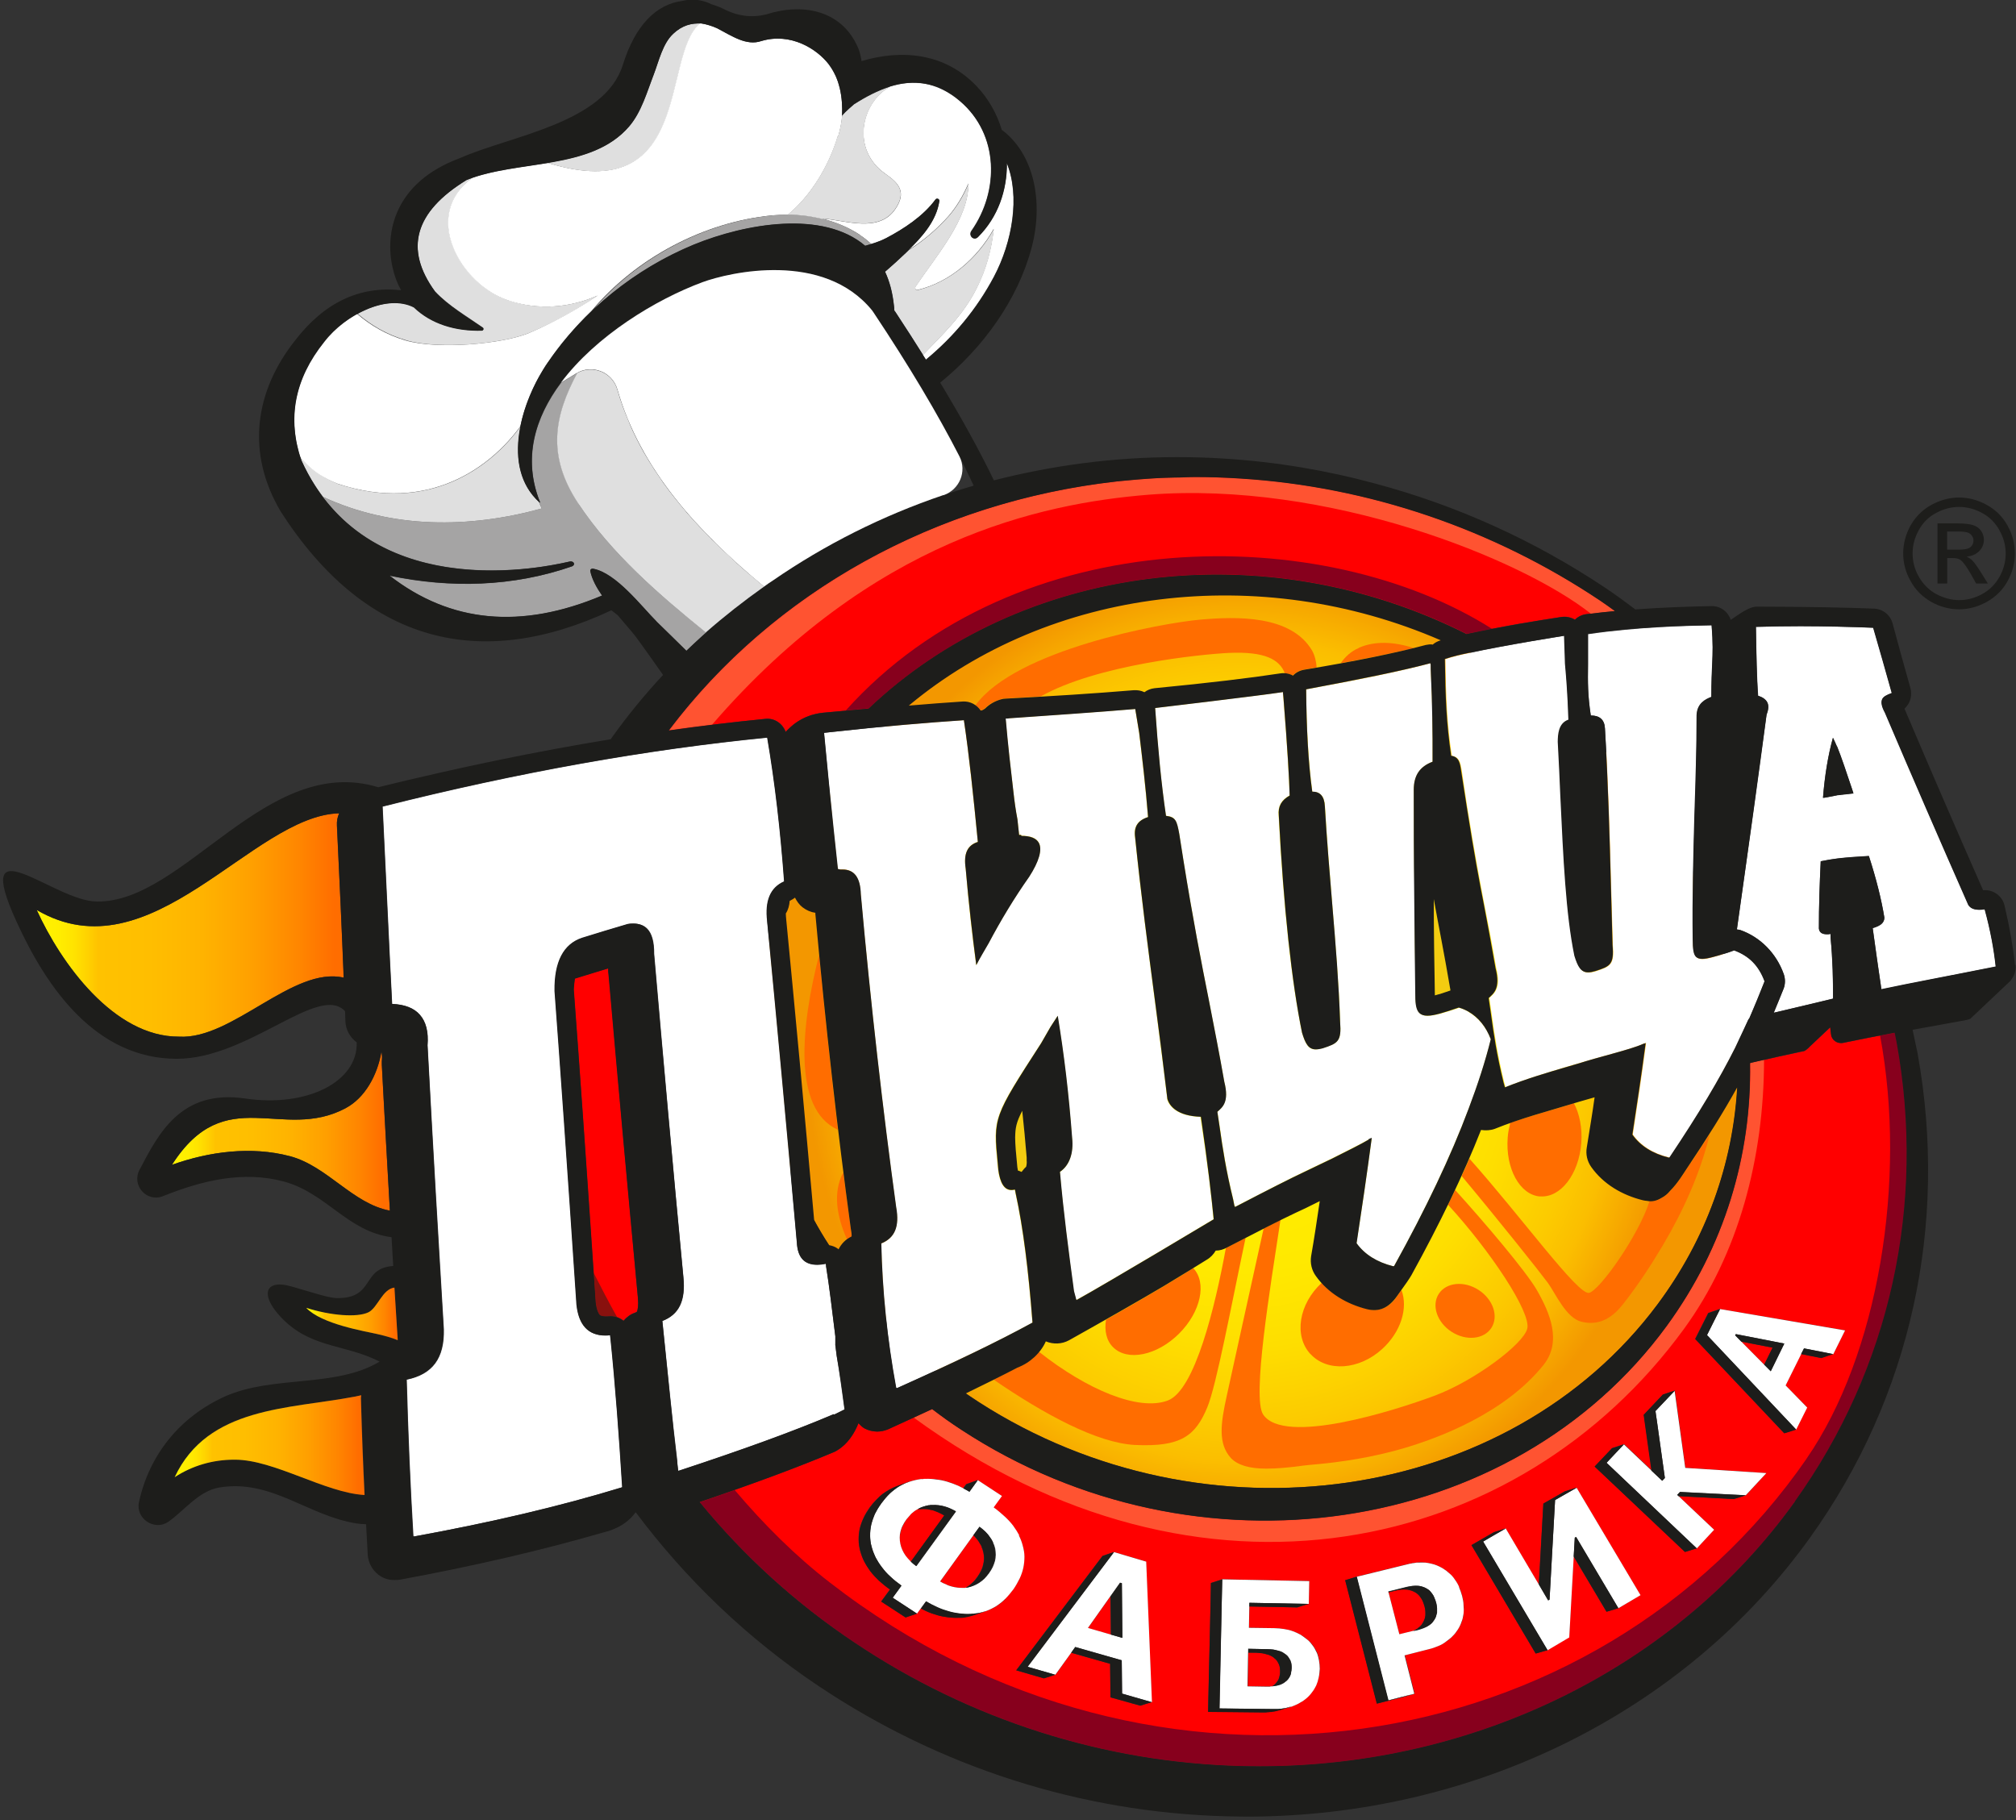 <?xml version="1.0" encoding="UTF-8" standalone="no"?>
<svg width="350px" height="316px" viewBox="0 0 350 316" version="1.1" xmlns="http://www.w3.org/2000/svg" xmlns:xlink="http://www.w3.org/1999/xlink">
    <rect x="0" y="0" width="350" height="316" fill="#333333" stroke="none"/>
    <!-- Generator: Sketch 45.2 (43514) - http://www.bohemiancoding.com/sketch -->
    <title>logo</title>
    <desc>Created with Sketch.</desc>
    <defs>
        <radialGradient cx="50.007%" cy="49.994%" fx="50.007%" fy="49.994%" r="47.855%" gradientTransform="translate(0.5,0.5),scale(0.913,1),translate(-0.5,-0.5)" id="radialGradient-1">
            <stop stop-color="#FFED00" offset="28%"></stop>
            <stop stop-color="#FFE900" offset="46%"></stop>
            <stop stop-color="#FEDE00" offset="62%"></stop>
            <stop stop-color="#FCCB00" offset="78%"></stop>
            <stop stop-color="#FBBE00" offset="86%"></stop>
            <stop stop-color="#F39700" offset="100%"></stop>
        </radialGradient>
        <linearGradient x1="-6.40128591e-15%" y1="49.976%" x2="99.964%" y2="49.976%" id="linearGradient-2">
            <stop stop-color="#FFF200" offset="1%"></stop>
            <stop stop-color="#FFEE00" offset="7%"></stop>
            <stop stop-color="#FFE300" offset="12%"></stop>
            <stop stop-color="#FFD000" offset="17%"></stop>
            <stop stop-color="#FFC200" offset="20%"></stop>
            <stop stop-color="#FFBE00" offset="37%"></stop>
            <stop stop-color="#FFB300" offset="54%"></stop>
            <stop stop-color="#FFA000" offset="70%"></stop>
            <stop stop-color="#FF8500" offset="86%"></stop>
            <stop stop-color="#FF6D00" offset="97%"></stop>
        </linearGradient>
        <linearGradient x1="-1.80432386e-14%" y1="49.965%" x2="100%" y2="49.965%" id="linearGradient-3">
            <stop stop-color="#FFF200" offset="1%"></stop>
            <stop stop-color="#FFEE00" offset="7%"></stop>
            <stop stop-color="#FFE300" offset="12%"></stop>
            <stop stop-color="#FFD000" offset="17%"></stop>
            <stop stop-color="#FFC200" offset="20%"></stop>
            <stop stop-color="#FFBE00" offset="37%"></stop>
            <stop stop-color="#FFB300" offset="54%"></stop>
            <stop stop-color="#FFA000" offset="70%"></stop>
            <stop stop-color="#FF8500" offset="86%"></stop>
            <stop stop-color="#FF6D00" offset="97%"></stop>
        </linearGradient>
        <linearGradient x1="-8.59181059e-14%" y1="50.105%" x2="99.879%" y2="50.105%" id="linearGradient-4">
            <stop stop-color="#FFF200" offset="1%"></stop>
            <stop stop-color="#FFEE00" offset="7%"></stop>
            <stop stop-color="#FFE300" offset="12%"></stop>
            <stop stop-color="#FFD000" offset="17%"></stop>
            <stop stop-color="#FFC200" offset="20%"></stop>
            <stop stop-color="#FFBE00" offset="37%"></stop>
            <stop stop-color="#FFB300" offset="54%"></stop>
            <stop stop-color="#FFA000" offset="70%"></stop>
            <stop stop-color="#FF8500" offset="86%"></stop>
            <stop stop-color="#FF6D00" offset="97%"></stop>
        </linearGradient>
        <linearGradient x1="-0.117%" y1="49.945%" x2="99.942%" y2="49.945%" id="linearGradient-5">
            <stop stop-color="#FFF200" offset="1%"></stop>
            <stop stop-color="#FFEE00" offset="7%"></stop>
            <stop stop-color="#FFE300" offset="12%"></stop>
            <stop stop-color="#FFD000" offset="17%"></stop>
            <stop stop-color="#FFC200" offset="20%"></stop>
            <stop stop-color="#FFBE00" offset="37%"></stop>
            <stop stop-color="#FFB300" offset="54%"></stop>
            <stop stop-color="#FFA000" offset="70%"></stop>
            <stop stop-color="#FF8500" offset="86%"></stop>
            <stop stop-color="#FF6D00" offset="97%"></stop>
        </linearGradient>
    </defs>
    <g id="Page-1" stroke="none" stroke-width="1" fill="none" fill-rule="evenodd">
        <g id="logo" transform="translate(0, -1)">
            <g id="Group" transform="translate(121.063, 179.058)" fill-rule="nonzero" fill="#FF0000">
                <path d="M41.881,84.513 C41.535,84.36 41.19,84.244 40.863,84.129 L39.864,83.937 C39.537,83.937 39.21,83.898 38.864,83.937 L38.346,83.937 C38.307,83.937 38.249,83.937 38.211,83.975 C38.134,83.975 38.077,84.014 38.019,84.052 C37.711,84.244 37.404,84.494 37.116,84.763 L36.309,85.724 C36.078,86.108 35.867,86.435 35.694,86.8 C35.502,87.146 35.386,87.511 35.309,87.857 C35.194,88.241 35.156,88.587 35.117,88.952 C35.117,89.337 35.175,89.663 35.252,90.028 C35.329,90.413 35.444,90.759 35.598,91.085 C35.751,91.431 35.944,91.758 36.174,92.085 C36.405,92.411 36.674,92.719 36.981,93.007 L37.077,93.084 L42.881,85.071 C42.554,84.878 42.208,84.686 41.881,84.552 L41.881,84.513 Z M49.376,90.451 L48.799,89.49 C48.569,89.164 48.3,88.856 48.031,88.568 L47.935,88.472 L42.17,96.504 C42.496,96.697 42.823,96.889 43.169,97.023 C43.515,97.158 43.841,97.292 44.168,97.369 C44.495,97.465 44.821,97.561 45.167,97.561 C45.494,97.619 45.821,97.619 46.128,97.6 L46.513,97.6 C46.551,97.6 46.609,97.6 46.647,97.561 C46.839,97.446 47.07,97.311 47.281,97.138 C47.512,96.946 47.762,96.754 47.973,96.504 C48.165,96.274 48.396,96.024 48.588,95.736 C48.838,95.39 49.049,95.044 49.222,94.679 C49.414,94.294 49.529,93.968 49.606,93.603 C49.702,93.257 49.741,92.892 49.76,92.546 C49.76,92.161 49.722,91.835 49.645,91.47 C49.568,91.143 49.453,90.778 49.299,90.451 L49.376,90.451 Z" id="Shape"></path>
                <path d="M208.16,2.882 L207.814,1.249 C204.817,1.826 202.145,2.344 199.84,2.825 L198.917,3.017 L198.571,3.017 C198.187,3.017 197.841,2.921 197.553,2.71 C197.168,2.44 196.919,1.998 196.861,1.499 L196.765,0.576 L196.726,0.288 L193.037,3.747 C192.979,3.843 192.883,3.901 192.806,3.978 L192.729,4.055 C192.499,4.247 192.288,4.439 192.018,4.477 L191.346,4.612 C189.04,5.092 186.158,5.726 182.833,6.495 L182.775,6.61 C183.044,22.483 178.394,38.375 168.286,52.153 C165.788,55.612 163.021,58.802 160.023,61.761 C131.314,90.048 82.831,94.429 45.84,70.216 C44.11,69.063 42.419,67.834 40.786,66.604 L33.1,70.063 C32.523,70.351 31.87,70.485 31.216,70.485 C30.448,70.485 29.717,70.293 29.045,69.947 C28.622,69.717 28.315,69.371 27.969,69.025 C27.392,70.562 26.335,72.196 25.029,73.195 C24.644,73.522 24.26,73.829 23.741,74.04 C17.534,76.654 9.752,79.536 0.393,82.688 C8.003,91.989 17.054,100.252 27.296,107.093 C47.339,120.506 70.533,127.923 94.419,128.538 L97.686,128.576 C99.992,128.576 102.297,128.519 104.642,128.384 C139.462,126.367 171.188,109.552 190.539,82.573 C207.065,59.513 213.329,31.169 208.179,2.825 L208.16,2.882 Z M53.507,99.541 C53.008,100.021 52.489,100.424 51.932,100.79 C51.355,101.135 50.779,101.424 50.144,101.635 C50.087,101.635 50.048,101.635 50.01,101.674 L48.011,102.346 L47.55,102.481 L47.108,102.577 C46.974,102.577 46.82,102.634 46.647,102.654 C46.493,102.654 46.34,102.711 46.167,102.73 C46.032,102.73 45.917,102.73 45.782,102.769 L45.398,102.769 C44.783,102.827 44.149,102.769 43.515,102.711 C42.881,102.634 42.246,102.519 41.593,102.327 C40.959,102.135 40.306,101.943 39.672,101.635 C39.364,101.52 39.095,101.347 38.768,101.193 L38.153,102.058 L37.289,102.346 L36.174,102.73 L31.908,99.983 L33.445,97.869 C32.734,97.388 32.1,96.869 31.524,96.331 C30.986,95.832 30.486,95.294 30.044,94.717 C29.621,94.141 29.275,93.564 28.949,92.988 C28.641,92.411 28.411,91.758 28.238,91.124 C28.084,90.49 27.988,89.856 27.988,89.202 C27.988,88.587 28.046,87.953 28.18,87.319 C28.334,86.704 28.564,86.07 28.853,85.455 C29.141,84.821 29.525,84.206 29.967,83.591 C30.294,83.168 30.64,82.745 31.005,82.38 C31.389,81.996 31.735,81.65 32.119,81.362 C32.504,81.054 32.927,80.785 33.33,80.555 C33.753,80.324 34.195,80.113 34.637,79.978 L36.597,79.248 C36.674,79.248 36.712,79.21 36.789,79.171 C37.423,78.979 38.077,78.825 38.768,78.748 L38.96,78.748 C39.057,78.71 39.114,78.71 39.191,78.71 L39.575,78.71 C40.229,78.652 40.844,78.71 41.497,78.768 C42.112,78.845 42.727,78.96 43.361,79.152 C43.976,79.344 44.61,79.575 45.283,79.882 L46.128,80.343 L46.666,79.613 L48.646,78.902 L52.835,81.65 L51.374,83.649 C52.085,84.129 52.719,84.648 53.257,85.186 C53.834,85.686 54.314,86.224 54.737,86.781 C55.179,87.357 55.506,87.934 55.832,88.51 C56.101,89.087 56.332,89.721 56.505,90.355 C56.697,90.989 56.755,91.604 56.774,92.238 C56.774,92.892 56.697,93.507 56.582,94.16 C56.428,94.736 56.198,95.39 55.929,96.005 C55.64,96.639 55.275,97.254 54.814,97.869 C54.391,98.484 53.911,99.022 53.411,99.521 L53.507,99.541 Z M78.911,117.469 L78.008,117.738 L76.894,118.084 L71.705,116.624 L71.744,116.624 L71.667,110.801 L64.903,108.88 L62.174,112.723 L62.174,112.684 L61.271,112.973 L60.156,113.319 L55.352,111.935 L70.341,92.065 L72.32,91.393 L77.893,93.045 L78.892,117.45 L78.911,117.469 Z M107.87,113.165 C107.774,113.626 107.64,114.068 107.447,114.51 C107.255,114.894 107.025,115.317 106.736,115.663 C106.467,116.047 106.16,116.432 105.776,116.739 C105.449,117.027 105.103,117.277 104.738,117.508 L103.585,118.084 C103.335,118.142 103.105,118.219 103.008,118.276 L102.951,118.276 L100.991,118.853 L100.491,118.987 L99.915,119.084 L99.396,119.16 L99.088,119.16 L98.646,119.218 L98.07,119.218 L88.654,119.122 L88.692,119.122 L88.692,117.662 L89.192,96.754 L91.152,96.12 L106.218,96.427 L106.16,100.367 L105.161,100.674 L104.161,101.02 L95.86,100.828 L95.783,104.537 L100.203,104.614 C100.779,104.614 101.356,104.671 101.875,104.767 C102.451,104.863 102.951,104.96 103.412,105.152 C103.912,105.344 104.373,105.536 104.757,105.767 C105.199,106.016 105.583,106.305 105.949,106.631 C106.333,106.939 106.64,107.285 106.909,107.65 C107.178,108.034 107.39,108.418 107.582,108.803 C107.774,109.245 107.889,109.687 107.966,110.148 C108.043,110.628 108.082,111.109 108.082,111.628 C108.082,112.166 108.024,112.665 107.889,113.165 L107.87,113.165 Z M133.044,102.096 C132.986,102.577 132.851,103.057 132.717,103.518 C132.525,103.96 132.333,104.402 132.064,104.825 C131.814,105.248 131.487,105.651 131.16,105.978 C130.815,106.362 130.43,106.689 130.007,106.939 C129.623,107.246 129.143,107.515 128.662,107.707 C128.163,107.9 127.644,108.092 127.067,108.246 L122.84,109.322 L124.531,115.97 L124.454,116.009 L124.396,116.009 L124.55,116.009 L123.589,116.278 L122.551,116.566 L120.303,117.143 L118.151,117.681 L117.997,117.719 L112.501,96.293 L114.5,95.659 L123.532,93.449 L123.993,93.353 L124.454,93.276 L124.896,93.218 C125.03,93.218 125.184,93.218 125.319,93.18 C125.703,93.18 126.049,93.18 126.414,93.238 C126.741,93.238 127.087,93.314 127.432,93.43 C127.759,93.487 128.105,93.583 128.393,93.718 C128.739,93.853 129.047,94.006 129.354,94.198 C129.796,94.448 130.18,94.736 130.545,95.063 C130.891,95.39 131.218,95.755 131.506,96.158 C131.795,96.543 132.044,97.004 132.275,97.504 C132.467,97.946 132.659,98.464 132.794,99.002 C132.928,99.579 133.024,100.079 133.063,100.597 C133.101,101.116 133.063,101.616 133.024,102.096 L133.044,102.096 Z M159.908,101.135 L159.274,101.328 L157.833,101.75 L152.125,92.142 L151.357,106.17 L147.59,108.418 L147.014,108.611 L145.534,108.995 L134.389,90.201 L138.29,87.953 L140.307,87.3 L146.072,97.042 L146.879,83.014 L146.879,83.014 L150.607,80.862 L152.625,80.228 L163.713,98.868 L159.87,101.174 L159.908,101.135 Z M182.007,81.535 L180.95,81.881 L179.931,82.188 L170.362,81.689 L176.511,87.511 L173.532,90.739 L172.879,90.932 L171.495,91.374 L155.815,76.577 L155.815,76.539 L158.832,73.368 L160.869,72.676 L160.907,72.676 L165.711,77.23 L164.328,67.565 L167.652,64.048 L169.708,63.356 L171.534,76.769 L185.6,77.692 L182.045,81.535 L182.007,81.535 Z M197.226,57.015 L196.169,57.361 L195.132,57.707 L191.615,57.015 L188.925,62.472 L192.653,66.258 L190.731,70.101 L189.924,70.37 L188.675,70.754 L173.225,54.421 L173.225,54.382 L175.492,49.886 L177.549,49.175 L177.549,49.213 L199.263,52.903 L197.226,57.015 L197.226,57.015 Z" id="Shape"></path>
                <path d="M185.235,58.879 L186.676,55.919 L181.257,54.863 L185.235,58.879 Z M125.972,99.963 C125.857,99.713 125.722,99.483 125.588,99.272 L125.088,98.695 C124.896,98.541 124.704,98.407 124.473,98.311 C124.339,98.215 124.185,98.157 124.031,98.119 C123.877,98.042 123.724,98.003 123.551,97.965 L123.051,97.888 L122.206,97.888 L121.879,97.946 L121.571,98.003 C121.437,98.003 121.341,98.061 121.245,98.08 L119.996,98.388 L121.879,105.69 L124.185,105.113 C124.243,105.113 124.319,105.075 124.377,105.036 L124.569,104.921 L124.992,104.691 L125.146,104.575 C125.261,104.46 125.396,104.383 125.492,104.268 C125.684,104.114 125.799,103.96 125.876,103.787 C126.03,103.595 126.145,103.403 126.26,103.172 C126.318,102.942 126.376,102.711 126.395,102.461 C126.433,102.231 126.433,101.962 126.395,101.693 C126.395,101.424 126.337,101.116 126.26,100.828 C126.183,100.54 126.068,100.252 125.972,100.002 L125.972,99.963 Z M101.145,111.455 C101.106,111.224 101.029,110.993 100.952,110.801 C100.856,110.609 100.76,110.417 100.626,110.225 C100.491,110.033 100.337,109.898 100.145,109.764 L99.569,109.379 C99.338,109.283 99.088,109.187 98.839,109.129 C98.589,109.033 98.3,108.976 98.012,108.937 C97.743,108.899 97.436,108.88 97.09,108.88 L95.668,108.841 L95.572,114.702 L98.954,114.741 L99.415,114.741 C99.703,114.741 99.934,114.683 99.799,114.702 L100.03,114.548 C100.222,114.414 100.376,114.26 100.51,114.087 C100.664,113.895 100.779,113.703 100.895,113.511 L101.087,112.896 C101.125,112.665 101.164,112.435 101.164,112.166 L101.164,112.108 C101.164,111.877 101.164,111.647 101.125,111.435 L101.145,111.455 Z M67.823,104.594 L71.782,105.747 C71.782,104.056 71.744,101.001 71.705,99.118 L67.804,104.594 L67.823,104.594 Z" id="Shape"></path>
            </g>
            <path d="M254.299,113.837 L254.26,113.837 C220.516,97.254 179.797,102.5 154.431,126.386 L154.431,126.347 C137.848,142.162 129.354,164.761 132.89,188.666 C135.964,209.304 149.128,227.483 164.078,240.281 C166,241.722 167.921,243.125 169.997,244.451 C209.236,269.682 261.985,262.072 287.793,227.444 C297.516,214.377 302.013,199.35 301.763,184.342 L301.955,184.284 C301.033,154.076 281.836,127.481 254.299,113.837 Z" id="Shape" fill="url(#radialGradient-1)"></path>
            <path d="M58.869,57.668 C58.407,58.052 57.985,58.437 57.581,58.86 C57.965,58.475 58.427,58.052 58.869,57.668 L58.869,57.668 Z M56.294,60.358 C56.601,59.916 56.985,59.494 57.37,59.09 C56.985,59.474 56.601,59.916 56.274,60.358 L56.294,60.358 Z M58.926,57.611 C59.887,56.842 60.944,56.073 62.059,55.497 C60.944,56.073 59.887,56.842 58.926,57.611 Z M94.419,65.105 C94.611,64.721 94.842,64.375 95.072,64.048 L94.438,65.009 L94.438,65.066 L94.419,65.105 Z M93.093,67.411 L93.189,67.257 L93.093,67.411 Z M95.072,64.048 C95.745,63.049 96.475,62.126 97.186,61.166 C96.475,62.088 95.745,63.049 95.072,64.048 Z M145.534,15.335 C145.342,14.758 145.15,14.22 144.862,13.701 L145.438,15.046 C145.438,15.142 145.496,15.239 145.515,15.315 L145.534,15.335 Z M95.168,29.305 C120.534,37.107 114.807,10.665 121.571,5.092 L121.821,5.092 C120.092,4.996 118.497,5.361 116.883,6.86 C115.057,8.532 114.385,11.626 113.52,13.874 C112.367,16.891 111.406,20.408 109.254,22.906 C105.795,26.98 100.568,28.344 95.13,29.247 C95.13,29.247 95.168,29.247 95.187,29.286 L95.168,29.305 Z M88.289,53.152 C79.93,50.308 73.166,38.317 82.043,31.899 L82.082,31.861 C81.698,31.976 81.352,32.091 81.006,32.245 C71.974,37.76 70.149,44.217 75.529,51.596 C77.893,54.094 81.063,55.919 83.831,57.86 C84.023,57.995 83.984,58.341 83.696,58.36 C79.123,58.494 74.857,57.207 71.897,54.325 C69.149,52.922 65.441,53.633 62.097,55.477 C64.441,57.476 67.132,59.09 70.552,60.089 C76.125,61.723 87.27,60.704 91.882,58.802 C95.86,57.149 100.068,54.843 103.873,52.268 C99.069,54.382 93.631,54.959 88.308,53.133 L88.289,53.152 Z M145.784,16.199 L145.842,16.43 C146.188,17.91 146.284,19.505 146.226,21.042 C146.284,19.408 146.168,17.775 145.784,16.199 Z M53.795,64.144 C54.045,63.664 54.276,63.183 54.564,62.741 C54.276,63.202 54.045,63.664 53.795,64.125 L53.795,64.144 Z M156.18,15.642 C156.641,15.546 157.102,15.45 157.564,15.45 C157.102,15.45 156.641,15.546 156.18,15.642 Z M155.834,15.719 C155.93,15.719 156.065,15.661 156.18,15.642 C156.065,15.642 155.93,15.7 155.796,15.719 L155.834,15.719 Z M99.473,58.456 C98.992,58.994 98.512,59.532 98.07,60.089 C98.512,59.513 98.992,58.975 99.473,58.437 L99.473,58.456 Z M154.739,15.988 L155.815,15.719 L154.72,15.988 L154.739,15.988 Z M154.566,16.046 L154.758,15.988 C154.681,15.988 154.624,16.026 154.566,16.046 Z M52.45,67.027 C52.643,66.412 52.912,65.777 53.219,65.163 C52.892,65.777 52.643,66.412 52.45,67.046 L52.45,67.027 Z M51.586,69.813 C51.739,69.044 51.97,68.314 52.201,67.584 C51.951,68.295 51.759,69.044 51.586,69.794 L51.586,69.813 Z M91.075,72.407 L91.075,72.292 L91.075,72.388 L91.075,72.407 Z M51.182,72.503 C51.24,71.677 51.374,70.851 51.528,70.043 C51.336,70.851 51.24,71.677 51.182,72.503 Z" id="Shape" fill="#DFDFDF" fill-rule="nonzero"></path>
            <path d="M153.72,31.188 C156.084,32.821 157.429,34.378 155.45,37.28 C152.644,41.43 146.995,39.317 143.055,38.971 C142.998,38.971 142.959,38.971 142.921,39.028 C145.227,39.605 147.379,40.527 149.262,41.757 L149.262,41.795 C149.992,42.257 150.646,42.795 151.261,43.371 C152.145,43.083 153.029,42.795 153.836,42.353 C156.91,40.758 160.331,38.509 162.425,35.627 C162.656,35.339 163.136,35.55 163.079,35.934 C162.579,39.317 160.196,42.026 157.737,44.39 C160.388,42.756 162.79,40.642 164.693,38.49 C166,36.991 167.191,35.031 168.113,32.86 C168.152,39.009 162.675,45.216 158.947,50.731 C158.813,50.923 158.89,51.423 159.255,51.346 C164.923,50.001 169.689,45.812 172.514,40.739 C172.13,44.236 171.246,47.656 169.535,51.058 C167.172,55.766 163.694,58.994 160.215,62.626 L160.734,63.433 C165.538,59.474 169.516,54.728 172.552,49.021 C175.742,43.006 177.107,35.07 174.781,29.305 C174.82,34.013 173.244,38.682 169.785,42.122 C169.017,42.891 168.056,41.892 168.632,41.065 C173.494,34.147 173.436,24.347 166.672,18.582 C162.637,15.123 158.505,14.797 154.527,16.026 C149.416,18.832 147.725,27.018 153.701,31.169 L153.72,31.188 Z" id="Shape" fill="#FFFFFF" fill-rule="nonzero"></path>
            <path d="M162.368,38.452 L162.637,37.683 L162.348,38.452 L162.368,38.452 Z M162.272,15.988 L163.501,16.468 C163.059,16.276 162.656,16.084 162.252,15.969 L162.272,15.988 Z M161.061,40.7 L161.407,40.124 L161.061,40.7 Z M161.753,39.605 L162.079,38.951 C161.983,39.144 161.887,39.374 161.753,39.586 L161.753,39.605 Z M158.524,43.621 L158.774,43.39 L158.544,43.621 L158.524,43.621 Z M160.254,41.738 L160.638,41.277 L160.254,41.738 Z M159.408,42.718 L159.735,42.334 L159.408,42.718 Z M162.79,37.241 C162.925,36.818 163.021,36.376 163.098,35.954 C163.021,36.376 162.906,36.818 162.79,37.222 L162.79,37.241 Z M151.261,43.39 L152.356,43.006 L151.241,43.39 L151.261,43.39 Z M162.118,15.911 L160.677,15.565 C161.157,15.642 161.637,15.757 162.118,15.95 L162.118,15.911 Z" id="Shape" fill="#DFDFDF" fill-rule="nonzero"></path>
            <path d="M160.254,62.645 C163.713,58.994 167.21,55.785 169.574,51.077 C171.303,47.676 172.168,44.255 172.552,40.758 C169.747,45.831 164.962,49.982 159.293,51.365 C158.909,51.442 158.832,50.981 158.986,50.75 C162.694,45.235 168.171,39.028 168.152,32.879 C167.249,35.051 166.038,37.011 164.731,38.509 C162.81,40.662 160.427,42.776 157.775,44.428 L157.275,44.909 C156.238,45.908 154.969,47.061 153.663,48.175 C154.431,49.809 154.969,51.75 155.2,54.017 C155.258,54.325 155.258,54.594 155.258,54.843 C157.179,57.803 159.043,60.666 160.773,63.433 L160.254,62.626 L160.254,62.645 Z M158.966,15.392 C158.524,15.392 158.063,15.392 157.621,15.431 C158.063,15.392 158.524,15.392 158.966,15.392 Z M159.216,15.411 C159.639,15.411 160.062,15.469 160.485,15.546 L159.216,15.431 L159.216,15.411 Z M165.327,17.525 C165.788,17.833 166.249,18.179 166.711,18.582 C166.249,18.159 165.788,17.814 165.327,17.506 L165.327,17.525 Z M163.905,16.68 L164.923,17.256 L163.905,16.68 Z" id="Shape" fill="#DFDFDF" fill-rule="nonzero"></path>
            <path d="M100.491,88.472 C94.822,79.959 96.379,73.06 100.261,65.72 L97.417,67.449 C92.881,73.522 90.729,80.632 93.765,88.203 C93.765,88.261 93.727,88.28 93.708,88.261 L93.516,88.068 C93.708,88.453 93.9,88.875 94.054,89.279 C81.525,92.738 68.073,92.853 56.044,87.242 C70.206,106.151 98.416,98.522 98.992,98.464 C99.646,98.407 99.953,99.041 99.3,99.329 C89.019,102.903 78.239,103.172 67.631,100.963 C78.2,109.168 90.499,110.321 104.527,104.421 C103.566,103.019 102.797,101.597 102.49,100.194 C102.413,99.906 102.682,99.694 102.97,99.752 C106.948,100.521 111.348,106.285 113.981,108.918 L119.169,113.991 C120.284,112.915 121.475,111.877 122.628,110.84 C114.5,104.306 106.237,97.196 100.453,88.472 L100.491,88.472 Z" id="Shape" fill="#A5A4A4" fill-rule="nonzero"></path>
            <path d="M155.401,55.148 L155.238,54.824 L155.238,54.889 C155.238,54.986 155.303,55.051 155.368,55.116 L155.401,55.148 Z" id="Shape" fill="#FFFFFF" fill-rule="nonzero"></path>
            <path d="M56.044,87.242 C68.073,92.853 81.525,92.738 94.054,89.279 C93.862,88.895 93.708,88.51 93.535,88.088 L93.727,88.28 C89.941,84.898 89.403,79.921 90.383,75.02 C85.349,81.996 74.549,90.259 58.676,85.013 C57.62,84.571 56.563,84.052 55.602,83.418 C54.257,82.573 53.104,81.496 52.143,80.286 C51.566,78.306 51.182,76.366 51.144,74.444 C51.201,76.558 51.586,78.729 52.335,80.939 C53.719,84.014 55.41,86.55 57.254,88.741 C56.87,88.261 56.428,87.78 56.044,87.242 L56.044,87.242 Z" id="Shape" fill="#DFDFDF" fill-rule="nonzero"></path>
            <path d="M134.12,38.394 C135.023,38.317 135.907,38.298 136.772,38.298 C140.73,35.031 143.882,29.92 145.457,24.655 C145.457,24.616 145.515,24.597 145.553,24.578 C145.88,23.425 146.13,22.272 146.207,21.08 C146.264,19.505 146.168,17.929 145.822,16.468 C145.822,16.372 145.784,16.276 145.765,16.219 L145.515,15.335 C145.515,15.219 145.457,15.142 145.419,15.046 C145.035,14.009 144.535,13.048 143.882,12.164 C141.845,9.512 137.29,6.591 132.16,8.128 C129.585,8.993 127.106,7.283 124.531,5.919 C123.532,5.477 122.609,5.208 121.764,5.073 L121.514,5.073 C114.75,10.646 120.476,37.107 95.111,29.286 L95.072,29.286 C90.652,30.016 86.04,30.477 82.082,31.822 C82.043,31.822 82.024,31.861 81.986,31.899 C73.108,38.298 79.872,50.347 88.212,53.152 C93.535,54.939 98.973,54.421 103.777,52.307 C99.934,54.863 95.764,57.149 91.786,58.84 C87.174,60.724 76.029,61.723 70.418,60.109 C67.036,59.109 64.345,57.495 62.001,55.497 C59.753,56.707 57.696,58.418 56.198,60.358 C51.24,66.604 49.895,73.233 52.085,80.286 C53.008,81.477 54.199,82.592 55.506,83.418 C56.505,84.052 57.562,84.571 58.638,84.994 C74.491,90.24 85.291,81.996 90.345,75.001 C91.056,71.427 92.593,67.891 94.342,65.086 L94.342,65.047 C94.342,65.047 94.38,65.047 94.38,65.009 C94.573,64.682 94.803,64.336 95.015,64.048 C97.224,60.781 99.819,57.764 102.663,55.016 C110.349,45.792 122.263,39.509 134.081,38.394 L134.12,38.394 Z" id="Shape" fill="#FFFFFF" fill-rule="nonzero"></path>
            <path d="M134.12,38.394 C122.302,39.547 110.407,45.831 102.72,55.074 C107.851,50.155 113.866,46.196 120.457,43.506 C129.489,39.778 142.94,37.472 150.204,43.698 L151.261,43.371 C147.168,39.528 140.73,37.76 134.12,38.375 L134.12,38.394 Z" id="Shape" fill="#A5A4A4" fill-rule="nonzero"></path>
            <path d="M153.72,31.188 C147.763,27.037 149.454,18.89 154.547,16.046 C152.394,16.718 150.319,17.814 148.263,19.12 C148.263,19.159 146.783,20.331 146.207,21.08 L146.207,21.042 C146.091,22.233 145.861,23.405 145.534,24.558 L145.419,24.635 C143.843,29.92 140.692,35.051 136.733,38.279 C138.981,38.279 141.153,38.586 143.228,39.144 L142.844,39.009 C142.902,38.971 142.959,38.932 143.036,38.951 C146.975,39.297 152.606,41.411 155.431,37.26 C157.41,34.378 156.065,32.802 153.701,31.169 L153.72,31.188 Z" id="Shape" fill="#DFDFDF" fill-rule="nonzero"></path>
            <path d="M136.426,128.058 C139.02,125.29 141.71,124.848 142.902,124.733 L150.857,124.003 C177.299,98.868 219.594,93.411 254.625,111.07 C261.582,109.571 266.789,108.764 271.074,108.111 C271.901,107.976 272.727,108.149 273.438,108.591 C273.938,108.073 274.629,107.707 275.417,107.631 C277.089,107.4 278.742,107.246 280.356,107.054 L277.8,105.267 C259.16,92.815 237.6,85.474 215.405,84.071 C212.791,83.879 210.12,83.802 207.526,83.802 C206.335,83.802 205.162,83.879 204.009,83.898 C202.895,83.937 201.761,83.937 200.647,83.995 C198.533,84.129 196.477,84.302 194.401,84.533 L193.921,84.59 C162.56,88.107 134.312,103.691 116.133,127.827 C121.802,127.02 127.394,126.347 132.89,125.809 C134.485,125.617 135.888,126.616 136.426,128.077 L136.426,128.058 Z M105.603,170.026 L105.603,169.449 L105.603,169.104 C103.604,169.68 101.683,170.257 99.78,170.871 C99.703,171.448 99.626,171.948 99.588,172.716 L99.588,172.812 C100.549,185.207 101.798,203.366 103.393,227.118 C103.585,228.501 103.969,229.116 104.104,229.27 C104.258,229.385 104.296,229.5 105.122,229.539 C105.314,229.539 105.468,229.5 105.641,229.481 C106.564,229.404 107.486,229.673 108.216,230.25 C108.216,230.288 108.216,230.288 108.255,230.308 C108.793,229.673 109.446,229.155 110.272,228.886 L110.561,228.751 C110.599,228.674 110.791,228.251 110.791,227.214 C110.791,226.906 110.791,226.56 110.733,226.118 C108.966,207.133 107.275,188.416 105.66,169.93 L105.603,170.026 Z" id="Shape" fill="#FF0000" fill-rule="nonzero"></path>
            <path d="M176.203,198.428 C176.203,199.638 176.396,201.31 176.626,203.616 C176.626,203.866 176.684,204.058 176.722,204.231 C176.914,204.231 177.145,204.385 177.376,204.462 C177.645,204.173 177.818,203.827 178.144,203.616 C178.202,203.482 178.279,203.136 178.279,202.655 C178.279,202.463 178.279,202.271 178.24,201.963 C178.048,199.158 177.779,196.487 177.472,193.854 C176.472,195.891 176.319,196.775 176.242,198.428 L176.203,198.428 Z M249.11,173.812 C249.783,173.619 250.744,173.331 251.8,172.966 L251.8,172.832 C250.609,165.837 249.84,162.224 248.918,157.074 C248.918,162.532 249.014,168.066 249.11,173.792 L249.11,173.812 Z" id="Shape" fill="#F4CC11" fill-rule="nonzero"></path>
            <g id="Group" transform="translate(150.646, 228.262)" fill-rule="nonzero" fill="#FFFFFF">
                <path d="M167.643,7.83 L169.68,3.718 L147.966,0.009 L145.698,4.544 L161.186,20.955 L163.108,17.112 L159.361,13.268 L162.551,6.85 L167.624,7.849 L167.643,7.83 Z M156.786,10.828 L150.598,4.583 L150.714,4.352 L159.13,6.005 L156.767,10.809 L156.786,10.828 Z M140.087,14.21 L136.763,17.707 L138.396,29.333 L137.935,29.814 L131.286,23.511 L128.269,26.7 L143.949,41.555 L146.947,38.326 L140.548,32.273 L141.029,31.754 L152.443,32.331 L156.017,28.488 L141.932,27.584 L140.087,14.21 Z M119.333,33.157 L118.373,50.452 L118.142,50.586 L110.763,38.096 L106.843,40.363 L118.027,59.253 L121.793,57.024 L122.754,39.729 L122.984,39.575 L130.325,51.951 L134.168,49.683 L123.081,31.043 L119.333,33.157 Z M102.692,48.3 C102.5,47.819 102.231,47.377 101.923,46.954 C101.674,46.57 101.347,46.186 100.963,45.878 C100.617,45.552 100.232,45.263 99.81,45.014 C99.483,44.821 99.175,44.668 98.849,44.533 C98.541,44.399 98.215,44.303 97.888,44.226 C97.504,44.13 97.177,44.072 96.831,44.034 C96.447,44.034 96.101,43.995 95.736,44.034 L95.275,44.034 L94.813,44.11 C94.66,44.11 94.506,44.149 94.352,44.187 C94.198,44.187 94.045,44.245 93.872,44.283 L84.878,46.493 L90.355,67.958 L94.89,66.805 L93.199,60.137 L97.427,59.061 C98.003,58.926 98.541,58.734 99.041,58.523 C99.541,58.331 100.002,58.062 100.386,57.754 C100.77,57.447 101.212,57.178 101.539,56.793 C101.885,56.467 102.192,56.063 102.461,55.64 C102.73,55.218 102.942,54.776 103.096,54.295 C103.288,53.872 103.365,53.392 103.441,52.912 C103.499,52.431 103.499,51.951 103.441,51.413 C103.441,50.894 103.326,50.375 103.192,49.818 C103.038,49.28 102.865,48.761 102.654,48.28 L102.692,48.3 Z M98.849,52.604 L98.657,53.334 C98.58,53.526 98.464,53.776 98.33,53.968 C98.195,54.161 98.022,54.353 97.849,54.545 C97.677,54.737 97.465,54.852 97.235,54.987 C97.004,55.121 96.754,55.256 96.466,55.371 L95.563,55.659 L92.296,56.467 L90.374,49.03 L93.641,48.223 C93.776,48.223 93.891,48.184 94.025,48.165 L94.314,48.107 C94.429,48.107 94.506,48.107 94.621,48.069 L94.929,48.069 C95.121,48.031 95.313,48.069 95.467,48.069 C95.659,48.069 95.813,48.069 95.986,48.127 L96.466,48.261 L96.908,48.453 C97.138,48.569 97.331,48.722 97.523,48.876 C97.715,49.068 97.869,49.26 98.003,49.453 C98.157,49.645 98.291,49.875 98.388,50.144 C98.522,50.394 98.618,50.663 98.695,50.971 C98.772,51.278 98.81,51.547 98.83,51.835 C98.849,52.124 98.83,52.354 98.83,52.604 L98.849,52.604 Z M77.941,59.637 C77.749,59.253 77.557,58.83 77.288,58.484 C77.019,58.1 76.712,57.716 76.327,57.408 C75.943,57.101 75.559,56.832 75.174,56.563 C74.732,56.313 74.29,56.121 73.829,55.948 C73.329,55.756 72.811,55.64 72.292,55.563 C71.754,55.467 71.177,55.429 70.562,55.41 L66.181,55.352 L66.258,51.009 L76.577,51.201 L76.654,47.243 L61.55,46.935 L61.05,69.341 L70.428,69.457 L71.254,69.457 C71.754,69.418 72.215,69.361 72.676,69.265 C73.137,69.169 73.56,69.072 73.983,68.88 C74.367,68.727 74.79,68.534 75.136,68.304 C75.52,68.112 75.866,67.843 76.193,67.574 C76.577,67.247 76.884,66.901 77.154,66.517 C77.442,66.171 77.672,65.748 77.865,65.364 C78.057,64.922 78.191,64.48 78.287,64.019 C78.403,63.519 78.441,63.019 78.479,62.481 C78.479,61.962 78.422,61.482 78.345,61.002 C78.249,60.54 78.153,60.098 77.961,59.656 L77.941,59.637 Z M73.522,63.096 C73.464,63.346 73.406,63.557 73.329,63.75 C73.214,63.942 73.099,64.134 72.945,64.326 C72.811,64.48 72.657,64.634 72.465,64.768 C72.33,64.903 72.157,64.999 71.965,65.095 C71.773,65.191 71.581,65.287 71.35,65.325 C71.158,65.383 70.908,65.421 70.658,65.46 C70.409,65.498 70.159,65.537 69.89,65.537 C69.832,65.575 69.794,65.575 69.755,65.575 L69.332,65.575 L65.931,65.517 L66.046,58.984 L69.409,59.061 C69.755,59.061 70.063,59.099 70.37,59.138 C70.658,59.176 70.947,59.234 71.196,59.33 C71.446,59.368 71.696,59.464 71.907,59.58 C72.1,59.695 72.33,59.829 72.484,59.964 C72.676,60.098 72.83,60.252 72.964,60.425 L73.31,61.002 C73.387,61.194 73.464,61.424 73.502,61.655 C73.541,61.886 73.56,62.135 73.541,62.424 C73.541,62.654 73.541,62.904 73.464,63.135 L73.522,63.096 Z M42.756,42.208 L27.768,62.116 L32.572,63.5 L36.031,58.696 L44.101,61.002 L44.159,66.767 L49.348,68.265 L48.348,43.861 L42.776,42.208 L42.756,42.208 Z M38.221,55.39 L43.794,47.512 L44.101,47.608 L44.198,57.101 L38.24,55.371 L38.221,55.39 Z M26.326,39.326 C26.019,38.749 25.654,38.173 25.231,37.596 C24.789,37.02 24.309,36.501 23.732,35.982 C23.156,35.463 22.579,34.944 21.868,34.445 L23.309,32.465 L19.12,29.717 L17.66,31.716 C17.006,31.332 16.353,31.005 15.738,30.697 C15.085,30.409 14.431,30.179 13.817,29.986 C13.182,29.794 12.548,29.66 11.895,29.602 C11.318,29.506 10.665,29.468 10.05,29.487 L9.858,29.487 C9.762,29.487 9.704,29.487 9.627,29.525 L9.243,29.525 C8.532,29.621 7.898,29.775 7.264,29.986 C6.61,30.179 6.015,30.486 5.438,30.813 C4.862,31.159 4.343,31.581 3.824,32.062 C3.324,32.542 2.863,33.1 2.402,33.714 C1.941,34.329 1.576,34.944 1.249,35.578 C0.98,36.213 0.749,36.847 0.615,37.5 C0.461,38.077 0.423,38.73 0.423,39.364 C0.423,39.998 0.5,40.632 0.673,41.286 C0.826,41.92 1.057,42.535 1.364,43.13 C1.672,43.745 2.037,44.322 2.46,44.86 C2.882,45.436 3.382,46.013 3.939,46.513 C4.516,47.031 5.131,47.531 5.861,48.05 L4.324,50.125 L8.551,52.892 L10.089,50.779 C10.742,51.163 11.434,51.509 12.068,51.816 C12.721,52.104 13.355,52.335 13.989,52.508 C14.643,52.7 15.296,52.835 15.911,52.892 C16.564,52.969 17.179,53.008 17.833,52.969 L18.217,52.969 C18.256,52.931 18.313,52.931 18.409,52.931 L18.563,52.931 C19.255,52.815 19.908,52.662 20.523,52.45 C21.157,52.22 21.734,51.932 22.31,51.586 C22.887,51.201 23.386,50.817 23.886,50.317 C24.386,49.818 24.847,49.26 25.308,48.646 C25.731,48.031 26.077,47.396 26.384,46.782 C26.672,46.167 26.884,45.532 27.018,44.918 C27.153,44.264 27.21,43.63 27.21,42.996 C27.21,42.381 27.095,41.747 26.922,41.113 C26.768,40.498 26.538,39.883 26.23,39.287 L26.326,39.326 Z M8.417,44.61 C8.032,44.341 7.687,44.034 7.398,43.765 C7.091,43.457 6.822,43.15 6.591,42.842 C6.361,42.516 6.168,42.189 6.015,41.843 C5.861,41.516 5.746,41.151 5.669,40.786 C5.592,40.402 5.554,40.075 5.554,39.71 C5.554,39.326 5.592,38.999 5.688,38.634 C5.784,38.307 5.88,37.942 6.072,37.596 C6.265,37.212 6.457,36.885 6.726,36.52 L7.552,35.559 C7.84,35.309 8.129,35.06 8.474,34.867 C8.801,34.675 9.147,34.483 9.493,34.368 C9.877,34.233 10.223,34.137 10.607,34.08 L10.8,34.08 C10.857,34.041 10.896,34.041 10.953,34.041 L11.299,34.041 C11.626,34.041 11.972,34.041 12.298,34.08 C12.625,34.118 12.971,34.176 13.298,34.272 C13.644,34.368 13.97,34.464 14.316,34.656 C14.643,34.791 14.989,34.964 15.335,35.156 L8.455,44.649 L8.417,44.61 Z M22.099,43.745 C22.003,44.091 21.868,44.456 21.714,44.802 C21.522,45.187 21.33,45.513 21.061,45.878 C20.811,46.224 20.542,46.532 20.254,46.839 C19.966,47.108 19.678,47.339 19.351,47.55 C19.043,47.742 18.697,47.935 18.352,48.05 C18.006,48.204 17.641,48.3 17.256,48.376 L17.064,48.376 C17.064,48.376 16.987,48.376 16.93,48.415 L16.584,48.415 C16.276,48.415 15.95,48.415 15.623,48.376 C15.277,48.338 14.95,48.28 14.604,48.184 C14.259,48.088 13.932,47.992 13.586,47.8 C13.24,47.685 12.913,47.512 12.567,47.3 L19.408,37.808 C19.793,38.077 20.119,38.384 20.408,38.653 C20.715,38.941 20.984,39.23 21.176,39.575 C21.426,39.883 21.618,40.21 21.753,40.536 C21.945,40.882 22.041,41.228 22.137,41.593 C22.195,41.977 22.233,42.304 22.233,42.669 C22.233,43.054 22.176,43.399 22.099,43.765 L22.099,43.745 Z" id="Shape"></path>
            </g>
            <path d="M146.764,124.368 L150.857,123.984 C177.299,98.868 219.613,93.391 254.625,111.051 L259.045,110.186 C230.028,91.739 176.53,91.162 146.783,124.406 L146.764,124.368 Z" id="Shape" fill="#87001D" fill-rule="nonzero"></path>
            <path d="M116.133,127.808 C118.631,127.423 121.129,127.116 123.628,126.808 C151.376,94.679 180.662,88.414 199.34,86.896 C230.413,84.436 264.099,97.984 276.205,107.554 C277.608,107.362 279.03,107.208 280.433,107.093 C279.587,106.478 278.742,105.863 277.877,105.286 C259.276,92.834 237.715,85.493 215.501,84.071 C212.868,83.918 210.197,83.822 207.545,83.822 C170.881,83.822 136.945,100.252 116.152,127.827 L116.133,127.808 Z" id="Shape" fill="#FF5331" fill-rule="nonzero"></path>
            <path d="M63.871,139.435 L63.384,139.564 C63.709,139.24 63.968,139.046 64.292,138.819 L63.838,139.402 L63.871,139.435 Z" id="Shape" fill="#1D1D1B" fill-rule="nonzero"></path>
            <path d="M303.857,185.668 C304.107,201.541 299.438,217.433 289.368,231.211 C262.523,267.914 207.699,275.985 166.903,249.236 C165.135,248.083 163.444,246.891 161.83,245.642 L158.64,247.122 C208.468,283.479 263.734,270.892 292.308,231.787 C301.859,218.72 306.24,202.002 306.26,184.995 L303.877,185.534 L303.819,185.649 L303.857,185.668 Z" id="Shape" fill="#FF5331"></path>
            <path d="M104.085,229.289 C104.238,229.404 104.277,229.52 105.122,229.558 L105.641,229.558 C106.16,229.481 106.679,229.558 107.178,229.75 C105.718,227.156 104.373,224.562 103.085,222.025 L103.431,227.156 C103.585,228.54 103.95,229.135 104.104,229.27 L104.085,229.289 Z" id="Shape" fill="#89110E"></path>
            <path d="M313.658,254.232 C277.377,306.789 200.57,319.567 144.074,275.754 C138.174,271.2 132.64,265.704 127.548,259.689 L121.456,261.803 C129.066,271.065 138.117,279.328 148.359,286.208 C168.402,299.582 191.596,307 215.482,307.615 L218.748,307.653 C256.297,307.653 291.04,290.455 311.679,261.649 C328.205,238.551 334.45,210.246 329.3,181.902 C329.204,181.364 329.108,180.826 328.973,180.287 L326.398,180.768 C331.125,205.941 326.072,236.245 313.658,254.213 L313.658,254.232 Z" id="Shape" fill="#87001D"></path>
            <path d="M31.063,180.979 C40.286,181.556 50.855,168.681 59.695,170.737 C59.368,162.993 58.965,154.211 58.484,144.315 C58.446,143.546 58.6,142.854 58.869,142.201 C43.745,142.585 26.201,170.641 6.37,158.977 C10.559,168.2 19.783,181.037 31.063,180.979 Z" id="Shape" fill="url(#linearGradient-2)" fill-rule="nonzero"></path>
            <path d="M60.022,193.393 C48.953,199.292 39.133,188.723 29.852,203.232 C36.289,200.926 43.63,199.965 50.337,201.733 C56.832,203.462 61.232,209.996 67.689,211.187 C67.228,203.078 66.728,194.623 66.286,185.822 L66.286,185.245 L66.325,184.573 C66.325,184.188 66.286,183.958 66.267,183.766 L66.171,183.766 C65.441,187.801 63.288,191.644 60.022,193.374 L60.022,193.393 Z" id="Shape" fill="url(#linearGradient-3)" fill-rule="nonzero"></path>
            <path d="M301.071,165.991 C300.648,166.183 300.264,166.298 299.86,166.433 L299.668,166.49 C298.804,166.778 298.016,167.009 297.42,167.163 C296.613,167.393 296.017,167.509 295.556,167.509 C295.076,167.509 294.749,167.393 294.499,167.124 C294.057,166.702 293.923,165.779 293.923,164.011 C293.807,157.017 294.019,149.734 294.23,142.681 C294.422,136.82 294.614,130.959 294.614,125.194 C294.614,123.119 296.152,122.408 297.151,122.004 C297.151,119.353 297.228,117.7 297.285,116.201 C297.343,114.337 297.42,112.704 297.17,109.571 C293.019,109.648 284.411,109.821 275.706,111.109 L275.706,116.393 C275.667,119.564 275.648,121.658 276.186,125.233 C277.762,125.233 278.569,126.001 278.646,127.481 C279.222,137.243 279.472,146.082 279.703,154.614 L280.01,165.087 C280.298,168.45 279.626,168.796 277.051,169.622 C276.551,169.776 276.148,169.853 275.782,169.853 C274.533,169.853 273.976,168.835 273.419,166.971 C271.939,159.745 271.497,150.176 270.978,139.068 L270.536,129.787 C270.536,128.576 270.594,126.578 272.381,125.982 L272.227,122.715 C272.17,121.178 272.035,119.16 271.785,116.22 L271.632,111.551 L271.632,111.359 L271.286,111.435 C271.286,111.435 261.831,112.915 254.894,114.414 C253.664,114.664 252.396,114.952 250.936,115.432 C251.032,122.158 251.205,126.578 252.05,132.227 C253.395,132.42 253.549,133.477 253.78,134.802 L254.741,141.201 C256.086,149.561 256.893,153.807 257.738,158.227 C258.353,161.302 258.949,164.415 259.756,169.065 C260.659,172.62 259.372,173.485 258.565,174.254 L259.026,177.463 C259.449,180.537 259.948,183.996 261.14,188.896 L261.332,189.588 C261.332,189.646 261.332,189.684 261.37,189.742 C265.021,188.281 268.922,187.148 271.747,186.283 L274.399,185.514 C275.629,185.13 277.858,184.515 280.087,183.9 C282.162,183.324 284.18,182.747 285.314,182.209 L285.775,182.075 C284.929,188.416 284.353,192.125 283.469,197.967 C284.853,199.927 286.986,201.272 289.81,201.963 L289.906,201.963 C295.056,194.219 298.554,188.358 301.302,182.882 C302.128,181.191 302.897,179.538 303.608,177.885 C303.646,177.885 303.665,177.885 303.685,177.847 C304.645,175.733 305.51,173.581 306.375,171.313 C305.376,168.623 303.685,166.951 301.11,165.991 L301.071,165.991 Z M202.645,191.74 C201.973,186.072 201.223,180.403 200.474,174.599 C199.321,165.702 198.091,156.478 197.053,146.351 C196.784,144.545 197.476,143.469 199.301,142.854 C198.879,137.57 198.283,132.554 197.764,128.25 L197.092,124.08 C190.251,124.656 183.448,125.079 175.185,125.675 L174.743,125.675 L174.743,125.713 L174.551,125.713 C174.974,130.325 175.473,134.63 175.934,138.53 C176.127,140.164 176.319,141.701 176.626,143.219 L176.914,145.909 L177.26,145.909 C177.26,145.986 177.26,146.025 177.299,146.102 C178.875,146.102 179.893,146.486 180.335,147.293 C180.969,148.446 180.393,150.502 178.663,153.173 C176.088,156.824 173.744,160.725 171.63,164.703 C170.9,165.991 170.15,167.201 169.478,168.546 C168.767,163.3 168.133,157.689 167.652,151.77 C167.268,149.195 167.921,147.735 169.766,147.159 C168.959,138.992 168.229,132.016 167.345,126.021 C161.042,126.443 153.586,127.058 144.823,128.038 L143.036,128.23 C143.613,134.322 144.151,139.799 144.65,144.641 L144.65,144.68 L145.419,151.847 C145.457,151.886 145.803,151.924 145.803,151.943 L146.245,151.943 C148.301,151.943 149.32,153.346 149.416,156.248 C151.184,175.541 153.259,193.835 155.565,210.668 C156.142,213.935 155.335,215.934 152.971,216.895 C153.163,225.119 154.009,233.517 155.527,241.876 C155.527,241.914 155.584,241.953 155.623,241.991 L155.796,241.991 C165.442,237.648 173.09,233.997 179.24,230.653 C178.529,221.622 177.606,214.127 176.3,208.17 L176.203,207.69 L176.165,207.536 C175.973,207.594 175.742,207.632 175.55,207.632 C174.359,207.632 173.59,206.441 173.283,204.097 L173.167,203.04 C172.399,194.969 172.399,194.969 180.719,182.151 L182.353,179.327 L183.602,177.405 C184.716,184.188 185.523,190.933 186.1,198.601 C186.388,201.252 185.619,203.405 183.986,204.481 C184.563,211.341 185.523,218.413 186.407,225.234 L186.734,226.33 C186.734,226.407 186.734,226.484 186.772,226.56 L186.811,226.56 L186.849,226.714 C192.326,223.697 210.678,212.686 210.678,212.686 C210.351,208.901 209.64,202.963 208.41,194.892 C204.336,194.777 202.953,193.028 202.607,191.76 L202.645,191.74 Z M254.99,176.675 C254.51,176.387 253.991,176.156 253.338,175.964 C250.84,176.809 249.072,177.347 247.861,177.347 C247.208,177.347 246.747,177.194 246.439,176.867 C245.959,176.387 245.747,175.464 245.767,173.927 C245.69,167.778 245.613,161.705 245.574,155.748 C245.497,149.791 245.459,143.911 245.459,138.146 C245.459,135.648 246.478,134.111 248.726,133.246 C248.764,128 248.687,122.984 248.438,118.065 L248.399,116.336 L248.361,116.336 L248.361,116.143 C243.038,117.565 236.024,118.987 226.762,120.678 C226.819,127.404 227.146,133.304 227.838,138.454 C229.221,138.454 229.951,139.28 230.028,140.99 C230.374,146.909 230.835,152.462 231.277,157.824 C231.854,164.991 232.43,171.755 232.661,178.443 C232.911,181.786 232.277,182.132 229.663,182.959 C229.164,183.112 228.76,183.189 228.395,183.189 C227.146,183.189 226.608,182.171 226.051,180.307 C224.225,171.563 222.822,158.515 221.977,142.547 C221.842,141.009 222.419,139.914 223.898,139.088 C223.802,136.397 223.514,130.748 222.803,122.1 C222.803,121.831 222.765,121.601 222.745,121.332 L222.745,121.14 C218.441,121.793 200.531,123.907 200.531,123.907 C201.012,130.902 201.588,137.166 202.415,142.624 C204.106,142.816 204.278,143.45 204.72,145.775 L205.431,150.272 C207.065,160.456 208.564,168.085 209.89,174.811 C210.812,179.557 211.696,183.996 212.542,188.839 C213.425,192.394 212.157,193.259 211.35,194.027 L211.792,196.871 C212.253,200.138 212.868,204.212 214.098,209.208 L214.329,210.361 L214.367,210.361 C214.367,210.438 214.367,210.476 214.405,210.553 L215.289,210.073 C219.517,207.882 224.244,205.461 226.493,204.404 L231.297,202.098 C233.737,200.868 236.293,199.6 237.561,198.87 L238.138,198.601 C237.292,204.98 236.408,211.034 235.486,216.856 C236.908,218.816 239.041,220.161 241.866,220.853 L241.904,220.853 C241.962,220.853 242.019,220.853 242.058,220.776 C247.534,210.918 251.858,201.752 254.99,193.489 C256.566,189.338 257.873,185.341 258.834,181.46 C258.027,179.307 256.72,177.693 254.913,176.656 L254.99,176.675 Z M145.035,234.439 L145.035,233.036 C144.458,228.386 143.997,224.389 143.44,220.872 L143.44,220.603 L143.401,220.603 L143.401,220.411 C142.825,220.546 142.344,220.603 141.864,220.603 C139.635,220.603 138.482,219.335 138.367,216.722 C136.541,196.006 134.811,177.424 133.217,161.033 C132.832,157.42 133.793,155.133 136.176,154.057 C135.523,145.333 134.6,136.955 133.236,129.076 C112.482,131.113 90.037,135.091 66.44,141.048 C67.093,154.307 67.593,165.683 68.092,175.31 C70.283,175.407 71.897,176.021 72.897,177.174 C73.973,178.366 74.434,180.153 74.242,182.517 C75.202,200.388 76.163,216.837 77.066,231.787 C77.182,236.783 75.145,239.608 70.629,240.531 C70.879,250.043 71.263,259.055 71.782,267.626 C71.782,267.664 71.782,267.703 71.82,267.741 L71.936,267.741 C85.041,265.377 97.148,262.553 108.062,259.209 C107.486,250.216 106.871,241.607 106.006,233.19 L106.006,232.998 L105.968,232.806 C105.68,232.863 105.391,232.883 105.142,232.883 C102.201,232.883 100.53,231.115 100.145,227.54 C98.55,203.616 97.263,185.457 96.34,173.081 C96.264,168.008 97.878,164.895 101.145,163.858 C103.739,163.031 106.371,162.224 109.023,161.455 C109.369,161.379 109.696,161.359 109.984,161.359 C111.002,161.359 111.79,161.648 112.367,162.224 C113.193,163.05 113.597,164.53 113.577,166.586 C115.172,185.034 116.844,203.77 118.651,222.736 C119.073,226.81 117.92,229.231 114.999,230.327 C115.96,239.551 116.729,247.621 117.594,254.635 C117.594,255.154 117.671,255.712 117.728,256.23 C117.767,256.269 117.767,256.326 117.767,256.384 C128.624,252.81 137.636,249.562 144.727,246.545 L144.842,246.603 L146.61,245.719 C146.168,242.414 145.746,239.378 145.265,236.457 L144.996,234.42 L145.035,234.439 Z" id="Shape" fill="#FFFFFF" fill-rule="nonzero"></path>
            <path d="M344.596,158.881 C344.25,158.938 343.923,158.957 343.635,158.957 C342.732,158.957 342.098,158.669 341.752,158.093 C336.852,146.947 332.048,135.859 327.282,124.714 C326.706,123.676 326.571,122.908 326.821,122.37 C327.013,121.985 327.532,121.678 328.474,121.332 C327.397,117.527 326.36,113.78 325.245,109.994 C323.516,109.917 321.46,109.86 319.058,109.802 C317.136,109.764 315.022,109.725 312.62,109.725 C310.256,109.725 307.682,109.764 304.857,109.84 C304.934,114.702 305.01,118.642 305.241,121.793 C306.048,122.062 306.586,122.446 306.836,122.984 C307.086,123.522 307.028,124.214 306.682,125.098 C305.337,135.033 303.646,147.466 301.532,162.378 C301.724,162.416 301.917,162.416 302.109,162.474 C305.645,163.723 308.393,166.567 309.661,170.103 C309.949,170.929 309.949,171.832 309.661,172.601 C309.084,174.061 308.508,175.483 307.931,176.829 C312.005,175.868 315.426,175.099 318.231,174.388 C318.231,171.217 318.174,167.701 317.809,163.781 L317.809,163.339 L317.809,163.147 C317.578,163.204 317.367,163.223 317.194,163.223 C316.29,163.223 315.848,162.878 315.772,162.205 C315.772,158.496 315.906,154.518 316.098,150.541 C317.098,150.348 318.078,150.156 319.077,150.06 C320.749,149.868 322.478,149.753 324.457,149.637 C325.745,153.577 326.648,157.189 327.148,160.341 C327.148,161.206 326.533,161.744 325.13,162.147 C325.591,165.337 326.014,168.604 326.533,171.986 C326.533,172.178 326.59,172.37 326.61,172.601 L326.648,172.793 C331.587,171.736 338.178,170.487 346.518,168.835 C346.21,165.952 345.615,162.647 344.596,158.881 L344.596,158.881 Z M318.885,139.088 L316.867,139.472 L316.483,139.51 C316.79,135.629 317.367,132.112 318.212,129.076 C318.443,129.518 318.673,130.037 318.904,130.556 C319.672,132.477 320.518,135.014 321.498,137.896 C321.613,138.185 321.69,138.415 321.767,138.723 L318.885,139.03 L318.885,139.088 Z" id="Shape" fill="#FFFFFF" fill-rule="nonzero"></path>
            <g id="Group" transform="translate(139.116, 107.957)" fill-rule="nonzero" fill="#FF6D00">
                <path d="M34.647,14.412 C34.897,14.355 35.166,14.297 35.416,14.297 L41.565,13.951 C51.365,8.436 69.332,6.649 74.156,6.399 C80.44,6.111 83.034,7.514 83.956,9.954 C84.437,9.992 84.917,10.089 85.301,10.338 C85.82,9.8 86.493,9.435 87.261,9.301 L89.471,8.916 C89.394,7.879 89.164,6.899 88.703,6.034 C85.051,-0.25 75.443,0.077 69.294,0.615 C62.453,1.23 37.241,5.861 30.246,15.469 C30.573,15.719 30.881,16.007 31.111,16.353 C31.246,16.353 31.38,16.295 31.496,16.257 L31.88,16.007 C32.649,15.239 33.552,14.739 34.609,14.47 L34.647,14.412 Z" id="Shape"></path>
                <ellipse id="Oval" transform="translate(115.237, 120.629) rotate(122.89) translate(-115.237, -120.629) " cx="115.237" cy="120.629" rx="4.324" ry="5.438"></ellipse>
                <path d="M6.341,89.164 C5.765,84.398 5.227,79.556 4.689,74.559 C4.689,74.463 4.689,74.367 4.65,74.233 L3.92,67.257 C3.92,67.007 3.882,66.796 3.843,66.565 L3.075,58.879 C3.33066907e-15,70.927 -1.614,85.589 6.341,89.183 L6.341,89.164 Z M96.793,5.534 C95.447,6.111 94.41,7.072 93.641,8.186 C98.599,7.283 102.827,6.399 106.324,5.554 C102.942,4.458 99.598,4.266 96.793,5.515 L96.793,5.534 Z M52.903,122.139 C52.595,124.061 52.96,125.79 54.132,126.943 C56.63,129.441 61.761,128.384 65.585,124.579 C69.371,120.794 70.447,115.74 68.045,113.203 C66.815,113.972 65.624,114.741 63.049,116.278 C60.262,117.95 56.63,120.064 52.922,122.158 L52.903,122.139 Z" id="Shape"></path>
                <path d="M73.906,109.629 L73.714,109.706 C71.831,119.967 68.333,134.399 63.644,136.186 C58.61,138.108 49.617,134.341 41.257,127.731 C40.258,128.961 38.951,129.941 37.529,130.46 L33.398,132.573 C42.237,138.627 51.365,143.565 57.918,143.911 C65.95,144.295 68.429,142.297 70.466,137.416 C72.08,133.573 74.694,119.41 77.134,107.957 L73.906,109.591 L73.906,109.629 Z M88.395,128.115 C91.278,131.286 96.85,130.902 100.847,127.25 C104.076,124.31 105.382,120.179 104.191,117.008 L103.461,118.027 C102.116,120.102 100.328,120.794 98.272,120.294 C95.198,119.583 92.45,118.027 90.394,115.759 L90.355,115.759 C86.377,119.41 85.474,124.945 88.376,128.115 L88.395,128.115 Z" id="Shape"></path>
                <path d="M113.492,99.656 L112.281,102.212 C119.622,110.206 126.693,120.851 126.04,123.695 C125.406,126.386 116.874,132.785 109.898,135.379 C102.98,137.954 83.764,144.065 80.17,138.607 C78.249,135.686 81.362,116.893 83.187,104.844 L80.267,106.324 C77.961,116.662 74.828,131.036 73.829,135.533 C72.83,140.145 72.292,143.68 74.598,146.198 C75.751,147.408 77.788,148.023 80.747,148.023 C82.573,148.023 84.437,147.831 86.07,147.639 C86.839,147.524 87.511,147.447 88.107,147.389 C94.16,146.89 99.444,145.967 104.364,144.545 C110.609,142.739 122.1,138.434 128.845,130.037 C132.112,125.963 129.941,120.928 127.692,117.008 C125.809,113.741 118.565,105.209 113.472,99.598 L113.492,99.656 Z M157.689,90.009 C157.305,90.586 156.92,91.239 156.498,91.854 L154.518,94.852 C154.518,94.89 154.442,94.929 154.384,94.948 L153.673,96.062 C153.231,96.716 152.193,98.445 150.867,99.79 C150.445,100.309 149.945,100.751 149.368,101.02 C148.677,101.443 147.966,101.654 147.255,101.597 C145.429,107.438 138.569,117.162 136.743,117.508 C134.783,117.854 124.964,104.249 115.99,94.198 C115.567,95.198 115.106,96.216 114.645,97.215 C121.024,104.844 128.173,113.818 129.633,115.798 C130.978,117.681 132.785,121.889 135.475,122.523 C138.742,123.33 141.048,121.562 142.72,119.391 C145.218,116.201 147.466,112.8 149.541,109.302 C153.096,103.307 156.017,96.869 157.689,90.086 L157.689,90.009 Z" id="Shape"></path>
                <path d="M128.269,100.751 C131.805,101.039 134.995,96.908 135.417,91.489 C135.61,88.875 135.11,86.435 134.13,84.571 L133.131,84.898 C130.709,85.666 126.885,86.666 123.081,87.972 C122.888,88.799 122.696,89.644 122.639,90.528 C122.216,95.909 124.752,100.521 128.269,100.77 L128.269,100.751 Z M7.302,96.562 C5.381,100.136 6.207,104.345 7.917,108.207 C8.167,108.015 8.417,107.88 8.686,107.746 C8.724,107.707 8.724,107.688 8.724,107.65 C8.724,107.4 8.686,107.035 8.59,106.401 L7.283,96.6 L7.302,96.562 Z" id="Shape"></path>
            </g>
            <path d="M318.289,236.092 L313.197,235.092 L312.678,236.092 L316.194,236.783 L317.213,236.438 L318.25,236.092 L318.289,236.092 Z M307.739,234.977 L306.279,237.917 L307.432,239.07 L309.776,234.266 L301.359,232.633 L301.244,232.825 L302.301,233.92 L307.739,234.977 Z M245.574,295.047 L241.059,296.2 L235.563,274.736 L233.526,275.351 L239.022,296.777 L239.175,296.738 L241.289,296.2 L243.557,295.624 L244.575,295.336 L245.536,295.047 L245.421,295.086 L245.555,295.009 L245.574,295.047 Z" id="Shape" fill="#1D1D1B" fill-rule="nonzero"></path>
            <path d="M296.363,232.786 L297.612,230.288 L298.631,228.29 L296.594,228.982 L294.326,233.478 L309.776,249.851 L311.025,249.466 L311.851,249.197 L296.363,232.786 Z M278.915,254.962 L280.529,253.233 L281.912,251.772 L279.856,252.426 L276.839,255.615 L292.52,270.45 L293.903,270.028 L294.576,269.836 L278.915,254.962 Z M257.488,268.644 L259.449,267.491 L261.409,266.377 L259.372,267.011 L255.471,269.259 L266.616,288.091 L268.115,287.649 L268.692,287.515 L257.488,268.644 Z M224.052,297.315 L223.994,297.315 L223.514,297.449 C223.322,297.526 223.168,297.545 222.995,297.584 C222.803,297.584 222.611,297.642 222.457,297.661 L221.881,297.718 L221.112,297.718 L211.734,297.622 L212.119,278.598 L212.196,275.216 L210.216,275.85 C210.255,275.85 209.89,291.8 209.774,296.758 L209.736,298.218 L219.113,298.314 L219.69,298.314 L220.151,298.276 C220.247,298.276 220.343,298.276 220.459,298.237 C220.651,298.237 220.843,298.237 220.997,298.18 C221.189,298.18 221.381,298.122 221.535,298.084 L222.054,297.949 L223.975,297.373 L224.052,297.373 L224.052,297.315 Z M178.394,290.378 L186.619,279.463 L193.402,270.47 L191.423,271.142 L176.434,290.993 L181.238,292.395 L182.333,292.05 L183.198,291.761 L178.394,290.378 Z M155.008,278.368 L155.815,277.253 L156.488,276.292 L156.488,276.254 C155.815,275.773 155.181,275.293 154.604,274.716 C154.028,274.217 153.547,273.66 153.125,273.102 C152.683,272.526 152.318,271.949 152.01,271.373 C151.722,270.758 151.491,270.143 151.318,269.509 C151.126,268.875 151.069,268.221 151.049,267.587 C151.049,266.953 151.126,266.319 151.241,265.704 C151.434,265.051 151.626,264.417 151.914,263.782 L151.972,263.706 C152.241,263.129 152.587,262.591 152.971,262.053 C152.971,262.014 153.009,261.976 153.048,261.938 C153.374,261.496 153.72,261.073 154.066,260.708 C154.412,260.323 154.796,259.978 155.181,259.689 C155.565,259.382 155.949,259.113 156.391,258.882 C156.814,258.652 157.256,258.44 157.698,258.306 L157.698,258.267 L155.738,258.998 C155.296,259.19 154.854,259.382 154.431,259.612 C154.047,259.843 153.605,260.112 153.221,260.381 C152.836,260.708 152.452,261.054 152.106,261.438 C151.722,261.822 151.395,262.207 151.069,262.668 C150.627,263.302 150.242,263.917 149.954,264.532 C149.646,265.166 149.435,265.8 149.281,266.415 C149.147,267.049 149.089,267.683 149.089,268.337 C149.089,268.952 149.185,269.586 149.339,270.22 C149.531,270.854 149.723,271.488 150.031,272.084 C150.319,272.66 150.684,273.237 151.107,273.813 C151.549,274.39 152.068,274.928 152.606,275.447 C153.182,275.966 153.797,276.484 154.527,276.984 L152.99,279.059 L157.218,281.827 L158.371,281.442 L159.216,281.154 L154.989,278.387 L155.008,278.368 Z M303.07,260.612 L291.655,260.035 L291.175,260.535 L291.425,260.765 L300.994,261.265 L302.013,260.958 L303.07,260.612 L303.07,260.612 Z M285.352,246.641 L286.697,256.326 L288.58,258.094 L289.042,257.614 L287.62,247.429 L287.562,247.103 L287.408,245.988 L290.733,242.471 L290.733,242.433 L288.677,243.125 L285.352,246.641 L285.352,246.641 Z M273.707,259.286 L271.689,259.92 L267.942,262.034 L267.981,262.034 L267.942,262.072 L267.174,276.1 L268.768,278.848 L269.018,278.733 L269.979,261.438 L273.726,259.286 L273.707,259.286 Z M280.971,280.212 L273.63,267.837 L273.4,267.952 L273.207,271.219 L278.915,280.827 L280.337,280.405 L280.952,280.212 L280.971,280.212 Z M249.033,278.406 C248.937,278.137 248.803,277.906 248.649,277.695 C248.514,277.503 248.342,277.311 248.169,277.119 C247.976,276.984 247.784,276.83 247.554,276.734 C247.419,276.638 247.265,276.58 247.112,276.542 C246.958,276.465 246.804,276.427 246.631,276.388 L246.112,276.311 L245.574,276.311 L245.267,276.35 C245.171,276.35 245.075,276.35 244.959,276.388 L244.652,276.446 C244.537,276.446 244.421,276.504 244.325,276.523 L241.059,277.349 L241.059,277.464 C241.731,277.272 242.308,277.157 242.308,277.157 C242.404,277.157 242.5,277.099 242.634,277.08 C242.75,277.08 242.826,277.042 242.942,277.022 C243.057,277.022 243.134,277.022 243.268,276.984 L243.557,276.984 C243.749,276.946 243.941,276.984 244.133,276.984 C244.287,276.984 244.46,276.984 244.614,277.042 L245.094,277.176 L245.536,277.368 C245.767,277.484 245.959,277.618 246.151,277.791 C246.343,277.945 246.497,278.137 246.631,278.368 C246.785,278.56 246.92,278.79 247.016,279.04 C247.131,279.29 247.208,279.578 247.304,279.866 C247.381,280.174 247.438,280.443 247.458,280.731 L247.458,281.5 C247.419,281.75 247.361,281.999 247.265,282.211 C247.189,282.441 247.073,282.653 246.958,282.864 C246.843,283.056 246.708,283.21 246.574,283.364 L246.189,283.652 L246.055,283.806 L245.67,284.036 L245.44,284.152 L245.248,284.229 L246.209,283.998 C246.516,283.921 246.785,283.806 247.073,283.71 C247.112,283.71 247.15,283.71 247.169,283.671 C247.4,283.594 247.611,283.479 247.803,283.383 C247.842,283.383 247.88,283.345 247.919,283.306 C248.111,283.21 248.303,283.076 248.457,282.922 C248.457,282.922 248.495,282.922 248.514,282.883 C248.707,282.691 248.841,282.538 248.976,282.307 C249.11,282.115 249.225,281.923 249.302,281.692 L249.494,280.962 L249.494,280.193 C249.456,279.905 249.418,279.617 249.341,279.328 L249.053,278.502 L249.033,278.406 Z" id="Shape" fill="#1D1D1B" fill-rule="nonzero"></path>
            <path d="M224.014,289.244 C223.918,289.052 223.821,288.86 223.668,288.668 C223.552,288.475 223.38,288.341 223.207,288.206 L222.63,287.822 C222.399,287.726 222.15,287.63 221.9,287.572 L221.074,287.38 C220.766,287.38 220.459,287.322 220.113,287.322 L216.731,287.265 L216.731,287.937 L218.114,287.937 L219.075,288.033 C219.363,288.072 219.652,288.129 219.882,288.226 C220.151,288.264 220.382,288.36 220.612,288.475 C220.805,288.571 220.997,288.668 221.189,288.821 L221.189,288.86 C221.381,288.994 221.535,289.148 221.669,289.321 C221.804,289.513 221.9,289.705 221.996,289.897 C222.092,290.09 222.15,290.282 222.188,290.532 C222.227,290.724 222.246,290.973 222.246,291.204 L222.246,291.262 C222.246,291.512 222.207,291.761 222.15,291.992 C222.111,292.223 222.034,292.434 221.958,292.626 C221.842,292.818 221.727,293.01 221.573,293.164 C221.458,293.318 221.285,293.491 221.112,293.625 L220.92,293.76 L220.881,293.76 C221.016,293.76 221.15,293.721 221.266,293.702 C221.516,293.664 221.746,293.625 221.958,293.548 L222.572,293.299 C222.765,293.203 222.957,293.106 223.091,292.991 C223.283,292.876 223.476,292.722 223.61,292.549 C223.745,292.357 223.86,292.203 223.956,291.973 C224.052,291.781 224.148,291.588 224.148,291.358 C224.225,291.127 224.244,290.897 224.263,290.628 C224.263,290.359 224.263,290.109 224.225,289.859 L224.033,289.225 L224.014,289.244 Z M227.204,279.463 L216.904,279.271 L216.904,279.924 L225.224,280.059 L226.243,279.751 L227.242,279.463 L227.204,279.463 Z M199.955,296.527 L194.805,295.047 L194.747,289.398 L194.747,289.244 L186.676,286.938 L185.965,287.937 L192.729,289.859 L192.787,295.681 L197.976,297.123 L199.071,296.777 L199.974,296.508 L199.955,296.527 Z M192.845,284.786 L194.862,285.362 L194.786,276.138 L194.786,275.869 L194.497,275.793 L192.806,278.175 L192.883,284.786 L192.845,284.786 Z M169.766,257.979 L167.787,258.69 L167.249,259.42 C167.633,259.612 167.96,259.766 168.306,259.997 L169.747,257.979 L169.766,257.979 Z M172.418,268.798 C172.264,268.471 172.072,268.144 171.841,267.837 C171.611,267.51 171.361,267.222 171.073,266.915 C170.765,266.626 170.419,266.338 170.054,266.069 L168.978,267.549 C169.017,267.549 169.036,267.587 169.074,267.626 C169.343,267.895 169.612,268.202 169.843,268.51 L170.419,269.47 C170.554,269.816 170.669,270.162 170.746,270.527 C170.823,270.912 170.861,271.258 170.861,271.623 C170.861,271.969 170.804,272.334 170.708,272.68 C170.631,273.064 170.515,273.391 170.323,273.756 C170.131,274.102 169.939,274.467 169.689,274.813 C169.497,275.082 169.305,275.351 169.055,275.581 L168.344,276.215 C168.152,276.369 167.921,276.504 167.691,276.638 L167.844,276.638 C168.229,276.561 168.555,276.446 168.901,276.331 L169.017,276.273 L169.824,275.85 L170.016,275.716 C170.266,275.562 170.496,275.37 170.746,275.139 C170.784,275.139 170.823,275.082 170.861,275.043 C171.13,274.774 171.38,274.467 171.63,274.14 C171.88,273.756 172.091,273.429 172.264,273.064 C172.418,272.718 172.552,272.353 172.648,272.007 C172.745,271.661 172.764,271.296 172.783,270.931 C172.783,270.585 172.745,270.239 172.668,269.874 C172.61,269.49 172.475,269.163 172.341,268.836 L172.418,268.798 Z M171.073,280.712 C170.919,280.789 170.784,280.827 170.631,280.866 L170.189,280.981 L169.728,281.077 C169.574,281.077 169.439,281.077 169.305,281.116 L169.266,281.116 C169.209,281.116 169.151,281.116 169.074,281.154 L168.69,281.154 C168.632,281.192 168.575,281.192 168.498,281.192 C167.883,281.231 167.268,281.192 166.634,281.116 C166.019,281.039 165.365,280.923 164.712,280.731 C164.078,280.539 163.444,280.347 162.79,280.039 C162.137,279.751 161.445,279.405 160.811,279.002 L159.908,280.251 C160.215,280.405 160.485,280.577 160.792,280.712 C161.445,281.019 162.099,281.25 162.714,281.423 C163.386,281.615 164.02,281.73 164.635,281.807 C165.289,281.884 165.923,281.923 166.557,281.884 L166.941,281.884 C167.056,281.884 167.172,281.884 167.326,281.846 C167.479,281.846 167.633,281.788 167.767,281.769 C167.921,281.769 168.075,281.711 168.209,281.673 L168.651,281.557 L169.093,281.423 L171.073,280.75 L171.073,280.712 Z M159.062,272.872 L165.942,263.379 C165.596,263.187 165.25,262.995 164.923,262.86 C164.578,262.725 164.251,262.61 163.905,262.514 C163.578,262.418 163.232,262.36 162.906,262.322 C162.579,262.284 162.233,262.264 161.907,262.284 L161.561,262.284 C161.522,262.284 161.465,262.284 161.407,262.322 L161.215,262.322 C160.83,262.399 160.485,262.514 160.119,262.629 C159.831,262.725 159.543,262.879 159.274,263.052 L159.408,263.052 C159.466,263.014 159.524,263.014 159.601,263.014 L159.908,263.014 C160.235,262.975 160.581,263.014 160.907,263.014 L161.907,263.206 C162.233,263.321 162.579,263.437 162.925,263.59 C163.252,263.725 163.598,263.898 163.924,264.109 L158.121,272.122 C158.39,272.391 158.697,272.641 159.043,272.891 L159.062,272.872 Z M318.904,130.594 C318.673,130.018 318.443,129.537 318.231,129.095 C317.386,132.112 316.809,135.629 316.502,139.51 C316.636,139.51 316.752,139.51 316.886,139.472 L318.904,139.088 L321.786,138.761 C321.69,138.454 321.594,138.223 321.517,137.916 C320.556,135.033 319.711,132.458 318.942,130.575 L318.904,130.594 Z" id="Shape" fill="#1D1D1B" fill-rule="nonzero"></path>
            <g id="Group" transform="translate(0, 0.346)" fill-rule="nonzero" fill="#1D1D1B">
                <path d="M338.043,97.542 L339.004,97.542 C339.619,97.542 340.08,97.657 340.388,97.888 C340.83,98.215 341.425,99.041 342.156,100.309 L343.078,101.962 L345.115,101.962 L343.847,99.925 C343.232,98.964 342.732,98.253 342.309,97.849 C342.079,97.657 341.79,97.465 341.425,97.273 C342.329,97.235 343.04,96.889 343.597,96.351 C344.173,95.774 344.423,95.121 344.423,94.352 C344.423,93.814 344.269,93.314 343.943,92.815 C343.616,92.354 343.174,92.046 342.636,91.854 C342.06,91.662 341.195,91.527 339.946,91.527 L336.371,91.527 L336.371,101.962 L338.063,101.962 L338.063,97.542 L338.043,97.542 Z M338.043,92.93 L339.965,92.93 C340.791,92.93 341.348,93.026 341.656,93.122 C341.963,93.257 342.194,93.43 342.367,93.699 C342.559,93.929 342.617,94.198 342.617,94.506 C342.617,94.986 342.425,95.371 342.079,95.659 C341.733,95.947 341.06,96.082 340.08,96.082 L338.043,96.082 L338.043,92.949 L338.043,92.93 Z" id="Shape"></path>
                <path d="M335.315,105.171 C336.852,106.016 338.447,106.439 340.119,106.439 C341.79,106.439 343.385,105.997 344.923,105.152 C346.46,104.287 347.69,103.096 348.535,101.558 C349.381,100.021 349.804,98.407 349.804,96.754 C349.804,95.025 349.381,93.43 348.516,91.873 C347.651,90.336 346.441,89.125 344.865,88.28 C343.328,87.453 341.752,87.031 340.119,87.031 C338.485,87.031 336.91,87.453 335.353,88.28 C333.816,89.125 332.586,90.317 331.702,91.873 C330.856,93.411 330.414,95.044 330.414,96.735 C330.414,98.407 330.837,100.002 331.702,101.539 C332.547,103.076 333.758,104.287 335.295,105.152 L335.315,105.171 Z M333.124,92.68 C333.835,91.393 334.853,90.374 336.141,89.702 C337.428,89.01 338.754,88.664 340.119,88.664 C341.464,88.664 342.809,89.01 344.096,89.702 C345.384,90.394 346.402,91.393 347.113,92.7 C347.844,94.006 348.209,95.351 348.209,96.735 C348.209,98.157 347.863,99.483 347.152,100.77 C346.441,102.058 345.422,103.076 344.173,103.768 C342.886,104.479 341.541,104.844 340.138,104.844 C338.754,104.844 337.409,104.46 336.102,103.768 C334.834,103.057 333.835,102.039 333.124,100.77 C332.394,99.483 332.048,98.157 332.048,96.735 C332.048,95.351 332.394,93.987 333.124,92.7 L333.124,92.68 Z M349.823,168.143 C349.496,165.068 348.901,161.667 348.017,157.9 C347.632,156.171 346.018,155.056 344.289,155.21 C339.677,144.737 335.103,134.207 330.645,123.695 C330.876,123.465 331.087,123.215 331.279,122.927 C331.798,122.1 331.933,121.044 331.663,120.083 C330.587,116.278 329.55,112.55 328.589,108.937 C328.205,107.438 326.917,106.401 325.399,106.324 C320.787,106.132 314.023,105.997 305.03,105.978 C304.53,105.978 304.011,106.132 303.531,106.362 C303.146,106.554 302.628,106.824 302.282,107.054 C301.897,107.285 300.668,108.149 300.475,108.265 C300.014,106.862 298.688,105.843 297.113,105.882 C293.654,105.959 289.042,106.074 283.911,106.458 C282.181,105.152 280.452,103.883 278.646,102.673 C266.347,94.467 252.857,88.376 238.753,84.609 C230.259,82.303 221.535,80.843 212.714,80.286 C209.928,80.094 207.103,80.017 204.317,80.017 C193.421,80.017 182.756,81.439 172.552,84.052 C170.054,78.864 166.922,73.214 163.232,67.084 C170.669,61.031 176.684,52.749 179.105,43.64 C181.257,35.454 179.393,27.249 173.917,23.194 C173.071,20.389 171.611,17.775 169.555,15.623 C164.078,9.858 156.584,9.166 149.57,11.261 C149.474,10.55 149.32,9.858 149.051,9.147 C146.361,2.575 139.635,1.038 133.024,3.151 C130.488,3.786 127.97,3.459 125.434,2.114 C124.781,1.806 124.146,1.595 123.512,1.384 C121.783,0.538 120.092,0.423 118.478,0.807 C113.962,1.384 110.291,4.996 108.139,11.895 C104.988,22.08 88.654,24.193 79.834,28.113 C68.4,32.341 66.805,41.142 68.15,47.08 C68.477,48.56 68.976,49.866 69.63,51.039 C62.443,50.27 56.332,53.152 51.259,59.724 C44.245,68.564 42.65,79.21 48.761,89.51 C63.461,112.339 83.35,117.296 106.141,106.612 C106.525,106.881 106.871,107.189 107.236,107.458 C108.351,108.803 109.465,110.033 110.311,111.109 C111.906,113.261 113.481,115.529 115.115,117.834 C111.983,121.197 109.062,124.752 106.371,128.5 L106.025,128.999 C93.074,131.113 79.661,133.899 65.786,137.301 L65.69,137.339 C46.282,131.382 31.927,157.439 16.804,157.17 C9.406,157.17 -5.103,143.238 2.853,160.629 C8.138,172.274 16.708,184.477 30.697,184.477 C43.188,184.477 55.371,171.333 59.906,176.214 L59.964,178.001 C60.041,179.48 60.79,180.787 61.924,181.613 C62.174,188.493 53.219,192.951 42.592,191.375 C31.312,189.704 27.469,197.621 24.222,203.751 C22.8,206.441 25.471,209.458 28.295,208.324 C35.021,205.634 42.131,203.866 49.299,205.788 C56.659,207.786 60.367,214.473 67.977,215.453 L68.265,220.45 C62.654,220.834 65.152,226.099 58.503,226.022 C56.524,226.022 50.817,223.832 49.011,223.678 C45.859,223.428 45.744,225.792 48.184,228.674 C53.411,234.862 59.753,233.863 65.902,237.053 C58.215,241.664 47.377,239.358 38.999,243.125 C31.159,246.68 25.893,253.31 24.125,261.457 C23.511,264.301 26.816,266.511 29.218,264.859 C31.908,263.014 34.483,259.478 38.115,258.901 C47.147,257.422 53.488,263.84 61.905,265.147 C62.481,265.224 63.019,265.281 63.557,265.281 L63.846,270.623 C63.942,271.969 64.614,273.179 65.633,274.005 C66.459,274.659 67.478,275.005 68.515,274.966 C68.784,274.966 69.092,274.966 69.341,274.928 C82.12,272.583 93.862,269.855 104.642,266.742 L105.065,266.626 L105.756,266.434 C105.853,266.434 105.891,266.377 105.949,266.357 C107.986,265.646 109.292,264.628 110.368,263.206 C119.054,274.813 129.738,285.113 142.171,293.414 C163.271,307.519 187.714,315.321 212.887,315.993 L216.346,316.051 C255.932,316.051 292.52,297.93 314.273,267.568 C331.721,243.221 338.293,213.378 332.913,183.516 L332.048,179.442 L340.734,177.866 L341.502,177.713 C341.694,177.674 341.887,177.597 342.079,177.52 L349.112,170.872 L349.112,170.814 C349.688,170.122 350.034,169.2 349.919,168.22 L349.823,168.143 Z M31.063,180.633 C19.763,180.691 10.54,167.855 6.37,158.631 C26.22,170.276 43.745,142.258 58.888,141.855 C58.6,142.508 58.446,143.2 58.503,143.969 C58.965,153.846 59.368,162.647 59.656,170.391 C50.913,168.335 40.306,181.21 31.082,180.633 L31.063,180.633 Z M40.805,254.078 L40.613,254.078 C36.962,254.078 33.349,255.097 30.294,257.114 C36.059,244.816 50.087,245.316 61.501,243.144 C61.886,243.086 62.27,242.99 62.712,242.875 L62.673,243.317 C62.866,249.12 63.058,254.732 63.308,260.189 C56.524,259.843 47.627,254.078 40.824,254.078 L40.805,254.078 Z M297.151,109.226 C297.401,112.339 297.343,113.972 297.247,115.836 C297.17,117.335 297.093,118.987 297.093,121.639 C296.075,122.024 294.595,122.754 294.538,124.848 C294.538,130.613 294.345,136.455 294.153,142.335 C293.961,149.368 293.769,156.651 293.865,163.665 C293.865,165.433 293.999,166.356 294.441,166.778 C294.691,167.009 295.018,167.124 295.518,167.124 C295.998,167.124 296.594,167.009 297.401,166.798 C297.977,166.663 298.784,166.413 299.649,166.144 L299.841,166.087 L301.052,165.664 C303.646,166.625 305.318,168.297 306.336,171.044 C305.452,173.274 304.568,175.407 303.646,177.578 L303.569,177.578 L301.225,182.574 C298.477,188.032 294.98,193.912 289.83,201.598 L289.772,201.637 L289.733,201.637 C286.909,200.945 284.776,199.6 283.392,197.64 C284.276,191.798 284.853,188.109 285.698,181.748 L285.237,181.902 C284.084,182.421 282.085,182.997 280.01,183.573 C277.781,184.188 275.552,184.803 274.322,185.207 L271.709,185.976 C268.826,186.821 264.925,187.955 261.274,189.434 L261.216,189.242 L261.024,188.57 C259.833,183.689 259.333,180.191 258.91,177.136 L258.449,173.927 C259.276,173.158 260.563,172.294 259.641,168.738 C258.834,164.088 258.238,160.956 257.661,157.92 C256.797,153.5 255.99,149.272 254.664,140.856 L253.664,134.457 C253.472,133.111 253.28,132.055 251.935,131.862 C251.109,126.194 250.936,121.774 250.84,115.067 C252.3,114.587 253.568,114.299 254.798,114.049 C261.716,112.569 271.19,111.09 271.19,111.09 L271.536,111.032 L271.536,111.224 L271.689,115.874 C271.958,118.815 272.074,120.832 272.151,122.331 L272.285,125.598 C270.517,126.213 270.459,128.23 270.44,129.441 C270.632,132.669 270.748,135.783 270.882,138.723 C271.401,149.791 271.843,159.361 273.323,166.586 C273.899,168.45 274.437,169.469 275.706,169.469 C276.09,169.469 276.474,169.392 276.974,169.238 C279.568,168.431 280.241,168.085 279.952,164.722 L279.664,154.23 C279.434,145.698 279.203,136.859 278.626,127.097 C278.55,125.598 277.742,124.868 276.167,124.868 C275.629,121.255 275.648,119.16 275.686,115.99 L275.686,110.686 C284.391,109.418 293.019,109.264 297.151,109.187 L297.151,109.226 Z M155.604,210.342 C153.298,193.508 151.184,175.176 149.454,155.902 C149.377,153.02 148.34,151.617 146.284,151.617 L145.861,151.617 C145.861,151.578 145.515,151.559 145.477,151.521 L144.708,144.334 C144.189,139.472 143.651,133.995 143.075,127.885 L144.862,127.692 C153.624,126.732 161.08,126.117 167.345,125.694 C168.248,131.689 168.978,138.665 169.766,146.832 C167.94,147.408 167.268,148.869 167.652,151.444 C168.171,157.362 168.805,162.974 169.497,168.22 C170.17,166.913 170.919,165.683 171.649,164.415 C173.763,160.418 176.107,156.536 178.682,152.885 C180.412,150.195 180.988,148.158 180.354,146.986 C179.912,146.179 178.894,145.775 177.318,145.775 C177.318,145.717 177.318,145.679 177.28,145.621 L176.934,145.621 L176.645,142.931 C176.357,141.394 176.127,139.856 175.954,138.223 C175.492,134.322 174.993,129.998 174.608,125.406 L174.762,125.406 C174.897,125.406 175.031,125.406 175.185,125.367 C183.448,124.791 190.27,124.33 197.092,123.753 L197.783,127.904 C198.302,132.208 198.898,137.224 199.321,142.508 C197.514,143.085 196.823,144.199 197.072,146.025 C198.11,156.113 199.321,165.337 200.493,174.234 C201.262,180.038 201.992,185.707 202.664,191.395 C203.01,192.682 204.394,194.412 208.487,194.546 C209.678,202.617 210.312,208.343 210.716,212.34 C210.716,212.34 192.364,223.332 186.888,226.368 L186.849,226.176 C186.849,226.176 186.849,226.215 186.811,226.215 C186.811,226.138 186.811,226.022 186.772,225.965 L186.465,224.812 C185.543,218.009 184.62,210.976 184.024,204.097 C185.658,203.001 186.427,200.868 186.138,198.216 C185.562,190.53 184.755,183.804 183.64,177.002 L182.391,178.923 L180.758,181.767 C172.456,194.642 172.456,194.642 173.225,202.655 L173.321,203.731 C173.628,206.076 174.397,207.248 175.589,207.248 C175.781,207.248 175.973,207.248 176.203,207.171 C176.203,207.21 176.203,207.286 176.242,207.325 L176.338,207.844 C177.645,213.801 178.567,221.257 179.259,230.269 C173.11,233.632 165.462,237.302 155.815,241.607 L155.738,241.645 L155.642,241.645 C155.642,241.607 155.584,241.568 155.584,241.511 C154.047,233.152 153.182,224.754 153.009,216.529 C155.373,215.569 156.18,213.589 155.604,210.303 L155.604,210.342 Z M147.821,215.223 L147.821,215.338 C146.822,215.799 146.053,216.606 145.573,217.567 L145.496,217.471 C145.035,217.125 144.497,216.933 143.958,216.837 C142.998,215.396 142.094,213.858 141.345,212.475 C139.616,193.124 138.001,175.772 136.503,160.36 C136.445,159.899 136.445,159.553 136.426,159.246 C136.848,158.612 137.041,157.843 137.098,157.055 C137.156,157.055 137.194,157.017 137.252,156.978 C137.54,156.844 137.79,156.671 138.021,156.498 C138.347,157.132 138.751,157.728 139.327,158.17 C140,158.688 140.749,159.015 141.556,159.13 L141.556,159.323 C143.324,178.769 145.4,196.986 147.706,213.954 C147.821,214.589 147.859,214.954 147.859,215.223 L147.821,215.223 Z M237.619,198.505 C236.351,199.273 233.776,200.542 231.335,201.771 L226.531,204.077 C224.263,205.134 219.536,207.536 215.309,209.746 L214.405,210.207 L214.348,210.015 L214.309,210.015 L214.079,208.862 C212.849,203.866 212.234,199.831 211.773,196.525 L211.35,193.681 C212.196,192.913 213.464,192.048 212.561,188.493 C211.715,183.65 210.831,179.211 209.909,174.465 C208.564,167.739 207.084,160.13 205.451,149.964 L204.74,145.448 C204.317,143.142 204.125,142.508 202.434,142.297 C201.627,136.82 201.031,130.575 200.551,123.58 C200.551,123.58 218.46,121.466 222.745,120.813 L222.745,121.005 L222.822,121.774 C223.514,130.421 223.841,136.09 223.898,138.78 C222.457,139.587 221.861,140.663 222.015,142.239 C222.841,158.189 224.263,171.256 226.051,179.961 C226.627,181.844 227.165,182.843 228.433,182.843 C228.76,182.843 229.202,182.786 229.663,182.651 C232.257,181.806 232.93,181.46 232.661,178.097 C232.43,171.371 231.892,164.645 231.277,157.459 C230.835,152.078 230.355,146.544 230.009,140.625 C229.913,138.896 229.202,138.088 227.818,138.088 C227.107,132.938 226.819,127.02 226.762,120.333 C236.024,118.603 243.038,117.2 248.342,115.798 L248.342,115.99 L248.38,115.99 C248.38,116.528 248.38,117.143 248.418,117.719 C248.649,122.619 248.726,127.635 248.707,132.9 C246.458,133.746 245.44,135.302 245.44,137.781 C245.44,143.546 245.44,149.426 245.517,155.383 C245.555,161.34 245.632,167.413 245.709,173.562 C245.709,175.099 245.901,176.021 246.401,176.521 C246.727,176.829 247.169,177.002 247.803,177.002 C248.995,177.002 250.782,176.425 253.261,175.58 C253.933,175.772 254.414,176.002 254.913,176.271 C256.701,177.309 257.988,178.923 258.814,181.075 C257.854,184.957 256.547,188.954 254.971,193.124 C251.897,201.387 247.515,210.553 242.058,220.411 C242.058,220.45 241.981,220.488 241.923,220.488 L241.866,220.488 C239.06,219.777 236.908,218.432 235.524,216.491 C236.408,210.63 237.311,204.577 238.157,198.197 C237.965,198.255 237.773,198.351 237.58,198.447 L237.619,198.505 Z M249.11,173.466 C249.014,167.701 248.918,162.205 248.918,156.748 C249.84,161.878 250.609,165.51 251.8,172.505 L251.8,172.62 C250.744,173.005 249.783,173.293 249.11,173.466 Z M248.687,112.55 C248.303,112.492 247.919,112.55 247.534,112.627 C242.384,114.01 235.313,115.452 226.396,116.931 C225.628,117.066 224.955,117.431 224.475,117.95 C223.802,117.565 223.014,117.45 222.265,117.565 C217.269,118.334 209.967,119.218 200.416,120.14 C199.763,120.217 199.167,120.467 198.687,120.832 C198.11,120.544 197.495,120.448 196.823,120.486 C189.847,121.063 182.929,121.505 174.57,121.947 C174.282,121.947 173.994,122.004 173.763,122.081 C172.687,122.389 171.784,122.908 171.034,123.657 L170.65,123.907 C170.535,123.945 170.4,124.003 170.266,124.022 C169.593,123.023 168.44,122.37 167.153,122.446 C164.27,122.639 161.138,122.869 157.775,123.157 C182.18,102.788 218.691,98.176 250.129,111.82 C249.591,111.973 249.091,112.243 248.707,112.588 L248.687,112.55 Z M178.26,202.29 C178.26,202.809 178.183,203.155 178.125,203.251 C177.798,203.501 177.625,203.827 177.356,204.116 C177.164,204.058 176.972,203.924 176.722,203.885 L176.626,203.309 C176.396,201.003 176.242,199.312 176.242,198.12 C176.28,196.429 176.434,195.545 177.472,193.508 C177.76,196.16 178.01,198.831 178.24,201.618 L178.24,202.309 L178.26,202.29 Z M176.645,238.09 C178.759,237.322 180.681,235.554 181.565,233.536 C182.852,234.074 184.332,234.036 185.6,233.344 C191.096,230.269 197.707,226.522 202.126,223.889 C206.162,221.449 206.796,221.045 209.486,219.374 C210.159,218.989 210.697,218.413 211.062,217.779 C211.734,217.779 212.407,217.586 212.983,217.26 C217.442,214.954 222.745,212.225 224.955,211.207 C225.839,210.822 227.415,210.054 229.125,209.189 C228.645,212.456 228.164,215.665 227.626,218.739 C227.434,219.969 227.722,221.199 228.453,222.198 C230.566,225.158 233.795,227.079 237.369,227.963 C239.425,228.444 241.078,227.771 242.557,225.657 C244.056,223.582 244.729,222.583 245.017,222.083 C250.013,213.013 254.049,204.635 257.123,196.833 C257.95,196.948 258.757,196.91 259.506,196.641 C264.08,194.777 269.23,193.451 272.227,192.509 C273.188,192.202 274.956,191.702 276.839,191.164 C276.455,193.97 276.013,196.545 275.494,199.811 C275.264,201.041 275.552,202.271 276.263,203.27 C278.377,206.249 281.643,208.151 285.218,209.035 C285.467,209.093 285.717,209.131 285.986,209.15 C286.813,209.343 287.658,209.112 288.446,208.632 C289.022,208.343 289.522,207.921 289.945,207.402 C291.29,206.057 292.308,204.327 292.75,203.674 C296.402,198.236 299.246,193.681 301.59,189.454 C300.821,202.636 296.305,215.646 287.754,227.118 C261.947,261.745 209.198,269.336 169.958,244.124 L167.652,242.587 C170.919,240.992 173.936,239.512 176.626,238.109 L176.645,238.09 Z M193.902,84.225 C194.094,84.225 194.248,84.225 194.401,84.187 C196.477,83.995 198.571,83.802 200.666,83.687 C201.78,83.61 202.895,83.61 204.009,83.572 C205.162,83.572 206.354,83.476 207.526,83.476 C210.12,83.476 212.791,83.572 215.405,83.745 C237.6,85.148 259.18,92.488 277.8,104.94 C278.665,105.517 279.53,106.151 280.356,106.747 C278.742,106.9 277.089,107.073 275.417,107.285 C274.649,107.381 273.938,107.746 273.419,108.246 C272.689,107.823 271.843,107.669 271.036,107.784 C266.751,108.457 261.543,109.264 254.568,110.744 C219.536,93.065 177.241,98.541 150.799,123.676 L142.863,124.406 C139.02,124.829 137.137,126.943 136.387,127.731 C135.849,126.29 134.466,125.29 132.851,125.463 C127.356,126.001 121.764,126.674 116.076,127.481 C134.273,103.345 162.521,87.761 193.863,84.244 L193.902,84.225 Z M114.019,108.572 C111.387,105.94 106.986,100.117 102.989,99.387 C102.663,99.329 102.413,99.541 102.49,99.848 C102.778,101.232 103.566,102.654 104.527,104.037 C90.499,109.956 78.2,108.803 67.631,100.578 C78.239,102.788 89.019,102.538 99.3,98.983 C99.953,98.714 99.646,98.08 98.992,98.138 C98.358,98.195 64.441,107.4 52.335,80.612 C49.837,73.31 51.144,66.469 56.274,60.051 C59.983,55.208 67.228,51.673 71.84,54.036 C74.837,56.919 79.065,58.206 83.658,58.072 C83.946,58.033 84.004,57.687 83.792,57.553 C81.006,55.631 77.835,53.806 75.529,51.288 C70.149,43.909 71.955,37.453 80.987,31.918 C89.903,28.344 102.643,30.304 109.235,22.598 C111.348,20.1 112.309,16.584 113.501,13.567 C114.365,11.318 115.038,8.225 116.863,6.534 C118.458,4.996 120.092,4.65 121.783,4.727 C122.609,4.862 123.512,5.112 124.531,5.573 C127.106,6.918 129.585,8.647 132.16,7.783 C137.29,6.245 141.845,9.166 143.882,11.818 C145.803,14.316 146.322,17.544 146.188,20.734 C146.764,19.966 148.205,18.813 148.224,18.755 C154.028,15.008 160.446,12.894 166.672,18.179 C173.513,24.02 173.513,33.821 168.709,40.739 C168.094,41.565 169.093,42.564 169.824,41.795 C173.283,38.337 174.858,33.686 174.82,28.978 C177.164,34.743 175.781,42.66 172.591,48.713 C169.574,54.401 165.558,59.129 160.773,63.126 C159.043,60.339 157.199,57.476 155.238,54.517 C155.238,54.248 155.238,53.979 155.181,53.69 C154.931,51.423 154.412,49.463 153.643,47.829 C154.95,46.715 156.18,45.562 157.237,44.563 C159.87,42.026 162.521,39.182 163.079,35.569 C163.136,35.185 162.637,34.993 162.406,35.281 C160.292,38.164 156.891,40.393 153.816,42.007 C152.702,42.583 151.472,42.968 150.204,43.314 C142.902,37.107 129.489,39.413 120.418,43.121 C110.234,47.349 101.26,54.536 95.053,63.683 C90.595,70.216 86.828,81.746 93.669,87.895 C93.708,87.895 93.765,87.895 93.746,87.838 C86.636,70.12 107.774,54.901 121.917,49.655 C126.741,47.906 142.959,44.198 151.414,54.517 C151.51,54.632 151.607,54.747 151.664,54.901 C159.351,66.431 165.116,76.423 169.036,84.975 C150.088,90.451 132.909,100.271 119.169,113.645 C117.44,111.916 115.653,110.186 113.981,108.553 L114.019,108.572 Z M50.337,201.387 C43.611,199.6 36.309,200.58 29.852,202.886 C39.133,188.378 48.953,198.947 60.022,193.047 C63.346,191.279 65.537,187.359 66.228,183.247 C66.267,183.439 66.305,183.746 66.325,184.208 C66.325,184.4 66.325,184.63 66.286,184.899 L66.286,185.476 C66.747,194.277 67.247,202.732 67.689,210.841 C61.232,209.631 56.832,203.116 50.356,201.387 L50.337,201.387 Z M65.594,232.287 C63.288,231.768 55.832,230.557 53.161,227.733 C57.389,229.078 62.001,229.462 63.98,228.501 C65.575,227.675 66.344,224.504 68.477,224.216 C68.669,227.329 68.861,230.365 69.015,233.344 C67.939,232.863 66.709,232.575 65.594,232.306 L65.594,232.287 Z M110.522,228.444 L110.253,228.578 C109.408,228.847 108.754,229.385 108.216,230 L108.216,229.962 C107.486,229.385 106.544,229.078 105.622,229.193 L105.122,229.193 C104.296,229.155 104.258,229.039 104.104,228.924 C103.95,228.77 103.585,228.155 103.431,226.81 C101.836,203.02 100.549,184.88 99.626,172.486 L99.626,172.37 C99.665,171.64 99.742,171.121 99.819,170.564 L105.583,168.796 L105.583,169.142 L105.622,169.661 C107.236,188.109 108.946,206.844 110.733,225.83 L110.791,226.926 C110.791,227.963 110.599,228.386 110.541,228.424 L110.522,228.444 Z M117.767,256.077 C117.767,256.019 117.767,255.961 117.728,255.885 L117.536,254.347 C116.71,247.276 115.922,239.224 114.98,230 C117.863,228.886 119.016,226.464 118.631,222.39 C116.825,203.405 115.134,184.688 113.52,166.24 C113.52,164.165 113.135,162.705 112.29,161.878 C111.713,161.302 110.945,160.994 109.946,160.994 C109.619,160.994 109.292,160.994 108.946,161.071 C106.314,161.84 103.681,162.647 101.068,163.454 C97.801,164.53 96.187,167.643 96.264,172.716 C97.186,185.072 98.473,203.232 100.068,227.156 C100.453,230.75 102.125,232.498 105.065,232.498 L105.91,232.498 L105.91,232.652 L105.949,232.844 C106.813,241.242 107.447,249.87 108.005,258.863 C97.09,262.207 84.984,265.012 71.878,267.414 C71.84,267.414 71.801,267.414 71.763,267.376 C71.724,267.376 71.705,267.299 71.705,267.261 C71.205,258.69 70.821,249.658 70.552,240.166 C75.068,239.205 77.124,236.418 77.009,231.403 C76.086,216.414 75.145,200.023 74.203,182.132 C74.395,179.788 73.915,178.001 72.858,176.809 C71.84,175.656 70.225,175.022 68.054,174.945 C67.535,165.337 67.036,153.961 66.382,140.663 C89.98,134.706 112.405,130.748 133.178,128.692 C134.523,136.57 135.484,144.929 136.118,153.673 C133.716,154.73 132.755,157.017 133.178,160.591 C134.754,177.021 136.483,195.584 138.328,216.318 C138.463,218.951 139.616,220.2 141.864,220.2 C142.325,220.2 142.825,220.161 143.363,220.046 L143.363,220.238 L143.401,220.238 L143.401,220.488 C143.978,224.024 144.439,227.982 145.015,232.633 L145.015,234.016 L145.265,236.053 C145.784,238.936 146.226,242.01 146.649,245.335 L144.862,246.219 L144.746,246.219 L144.746,246.161 C137.636,249.197 128.605,252.445 117.747,256.019 L117.767,256.077 Z M311.659,261.304 C291.002,290.128 256.259,307.307 218.691,307.307 C217.615,307.307 216.539,307.307 215.424,307.269 C191.596,306.654 168.344,299.237 148.359,285.843 C138.078,278.983 129.047,270.72 121.456,261.438 C130.795,258.267 138.559,255.385 144.785,252.752 C145.054,252.656 145.265,252.483 145.477,252.368 C147.072,251.446 148.359,249.524 149.032,247.756 C149.358,248.063 149.666,248.429 150.108,248.659 C150.78,249.005 151.51,249.178 152.279,249.197 C152.913,249.197 153.567,249.063 154.201,248.813 L161.83,245.296 C163.463,246.545 165.135,247.756 166.903,248.89 C207.699,275.6 262.523,267.53 289.349,230.884 C299.418,217.087 304.069,201.195 303.819,185.341 C303.819,185.284 303.857,185.245 303.877,185.207 C307.201,184.438 310.026,183.785 312.37,183.285 L313.062,183.151 C313.331,183.112 313.523,182.959 313.735,182.766 L313.812,182.709 C313.908,182.632 314.004,182.574 314.061,182.478 L317.712,179.019 C317.751,179.096 317.751,179.211 317.77,179.288 L317.866,180.191 C317.905,180.672 318.154,181.114 318.558,181.402 C318.885,181.633 319.231,181.748 319.596,181.748 C319.711,181.748 319.826,181.748 319.942,181.71 L320.902,181.517 C323.208,181.037 325.899,180.518 328.935,179.942 L329.261,181.556 C334.411,209.9 328.147,238.205 311.621,261.304 L311.659,261.304 Z M326.648,172.428 L326.61,172.236 L326.514,171.659 C325.995,168.258 325.553,164.991 325.111,161.782 C326.494,161.359 327.128,160.821 327.148,159.957 C326.629,156.805 325.726,153.192 324.457,149.253 C322.459,149.368 320.729,149.484 319.077,149.676 C318.058,149.81 317.078,149.983 316.098,150.176 C315.906,154.153 315.772,158.131 315.791,161.84 C315.848,162.512 316.31,162.839 317.194,162.839 C317.386,162.839 317.578,162.839 317.809,162.801 L317.809,163.416 C318.193,167.336 318.27,170.852 318.25,174.023 C315.445,174.715 312.024,175.503 307.951,176.483 L309.68,172.255 C309.968,171.448 309.968,170.564 309.68,169.757 C308.412,166.183 305.645,163.339 302.128,162.109 C301.936,162.051 301.744,162.051 301.552,162.013 C303.665,147.101 305.395,134.668 306.701,124.733 C307.047,123.849 307.086,123.138 306.836,122.619 C306.567,122.081 306.029,121.697 305.183,121.428 C304.991,118.276 304.914,114.318 304.837,109.475 C307.662,109.399 310.218,109.36 312.582,109.36 C314.926,109.36 317.078,109.399 319,109.437 C321.402,109.495 323.458,109.552 325.188,109.629 C326.302,113.415 327.34,117.162 328.416,120.967 C327.455,121.313 326.975,121.601 326.763,122.024 C326.494,122.562 326.667,123.369 327.225,124.387 C331.971,135.533 336.794,146.64 341.694,157.747 C342.04,158.323 342.655,158.592 343.578,158.592 C343.866,158.592 344.193,158.592 344.538,158.496 C345.576,162.263 346.153,165.568 346.46,168.45 C338.12,170.122 331.548,171.333 326.59,172.39 L326.648,172.428 Z" id="Shape"></path>
            </g>
            <path d="M68.477,224.543 C66.363,224.831 65.594,228.002 63.98,228.828 C62.02,229.789 57.37,229.404 53.161,228.059 C55.852,230.903 63.269,232.095 65.594,232.633 C66.747,232.902 67.939,233.209 69.053,233.67 L68.477,224.543 L68.477,224.543 Z" id="Shape" fill="url(#linearGradient-4)" fill-rule="nonzero"></path>
            <path d="M40.805,254.424 C47.589,254.424 56.486,260.189 63.288,260.554 C63.019,255.116 62.808,249.505 62.654,243.701 L62.712,243.24 L61.52,243.49 C50.144,245.661 36.097,245.181 30.332,257.46 C33.407,255.443 36.981,254.424 40.632,254.424 L40.824,254.424 L40.805,254.424 Z" id="Shape" fill="url(#linearGradient-5)" fill-rule="nonzero"></path>
            <path d="M163.809,86.973 C166.576,86.012 167.902,82.861 166.576,80.247 C162.81,72.907 157.871,64.586 151.664,55.266 L151.395,54.882 C142.959,44.543 126.741,48.233 121.937,50.001 C113.866,52.999 103.489,59.282 97.397,67.43 L100.049,65.816 C102.778,64.163 106.314,65.566 107.198,68.641 C111.175,82.476 121.129,93.314 132.64,102.846 C133.14,102.461 133.659,102.135 134.177,101.789 C143.209,95.563 153.163,90.547 163.77,86.954 L163.809,86.973 Z" id="Shape" fill="#FFFFFF" fill-rule="nonzero"></path>
            <path d="M132.659,102.846 L130.257,100.809 C130.219,100.809 130.2,100.77 130.18,100.751 C129.412,100.117 128.701,99.464 127.97,98.83 L127.586,98.445 L125.761,96.754 C125.568,96.6 125.434,96.427 125.261,96.274 L123.532,94.621 C123.397,94.429 123.224,94.275 123.051,94.122 L121.399,92.392 L120.976,91.931 C120.342,91.258 119.727,90.547 119.112,89.855 C119.112,89.817 119.054,89.759 119.016,89.721 C117.709,88.184 116.441,86.608 115.269,84.975 L115.134,84.782 L113.635,82.573 L113.328,82.073 C112.886,81.42 112.482,80.728 112.098,80.074 L111.752,79.498 C111.368,78.825 111.022,78.153 110.676,77.48 L110.388,76.904 C110.003,76.173 109.696,75.443 109.369,74.713 L109.177,74.213 C108.408,72.426 107.716,70.562 107.178,68.641 C106.314,65.662 102.912,64.259 100.203,65.758 C96.321,73.06 94.784,79.978 100.434,88.472 C106.198,97.158 114.461,104.287 122.532,110.801 C125.761,107.976 129.123,105.344 132.621,102.865 L132.659,102.846 Z" id="Shape" fill="#DFDFDF" fill-rule="nonzero"></path>
        </g>
    </g>
</svg>